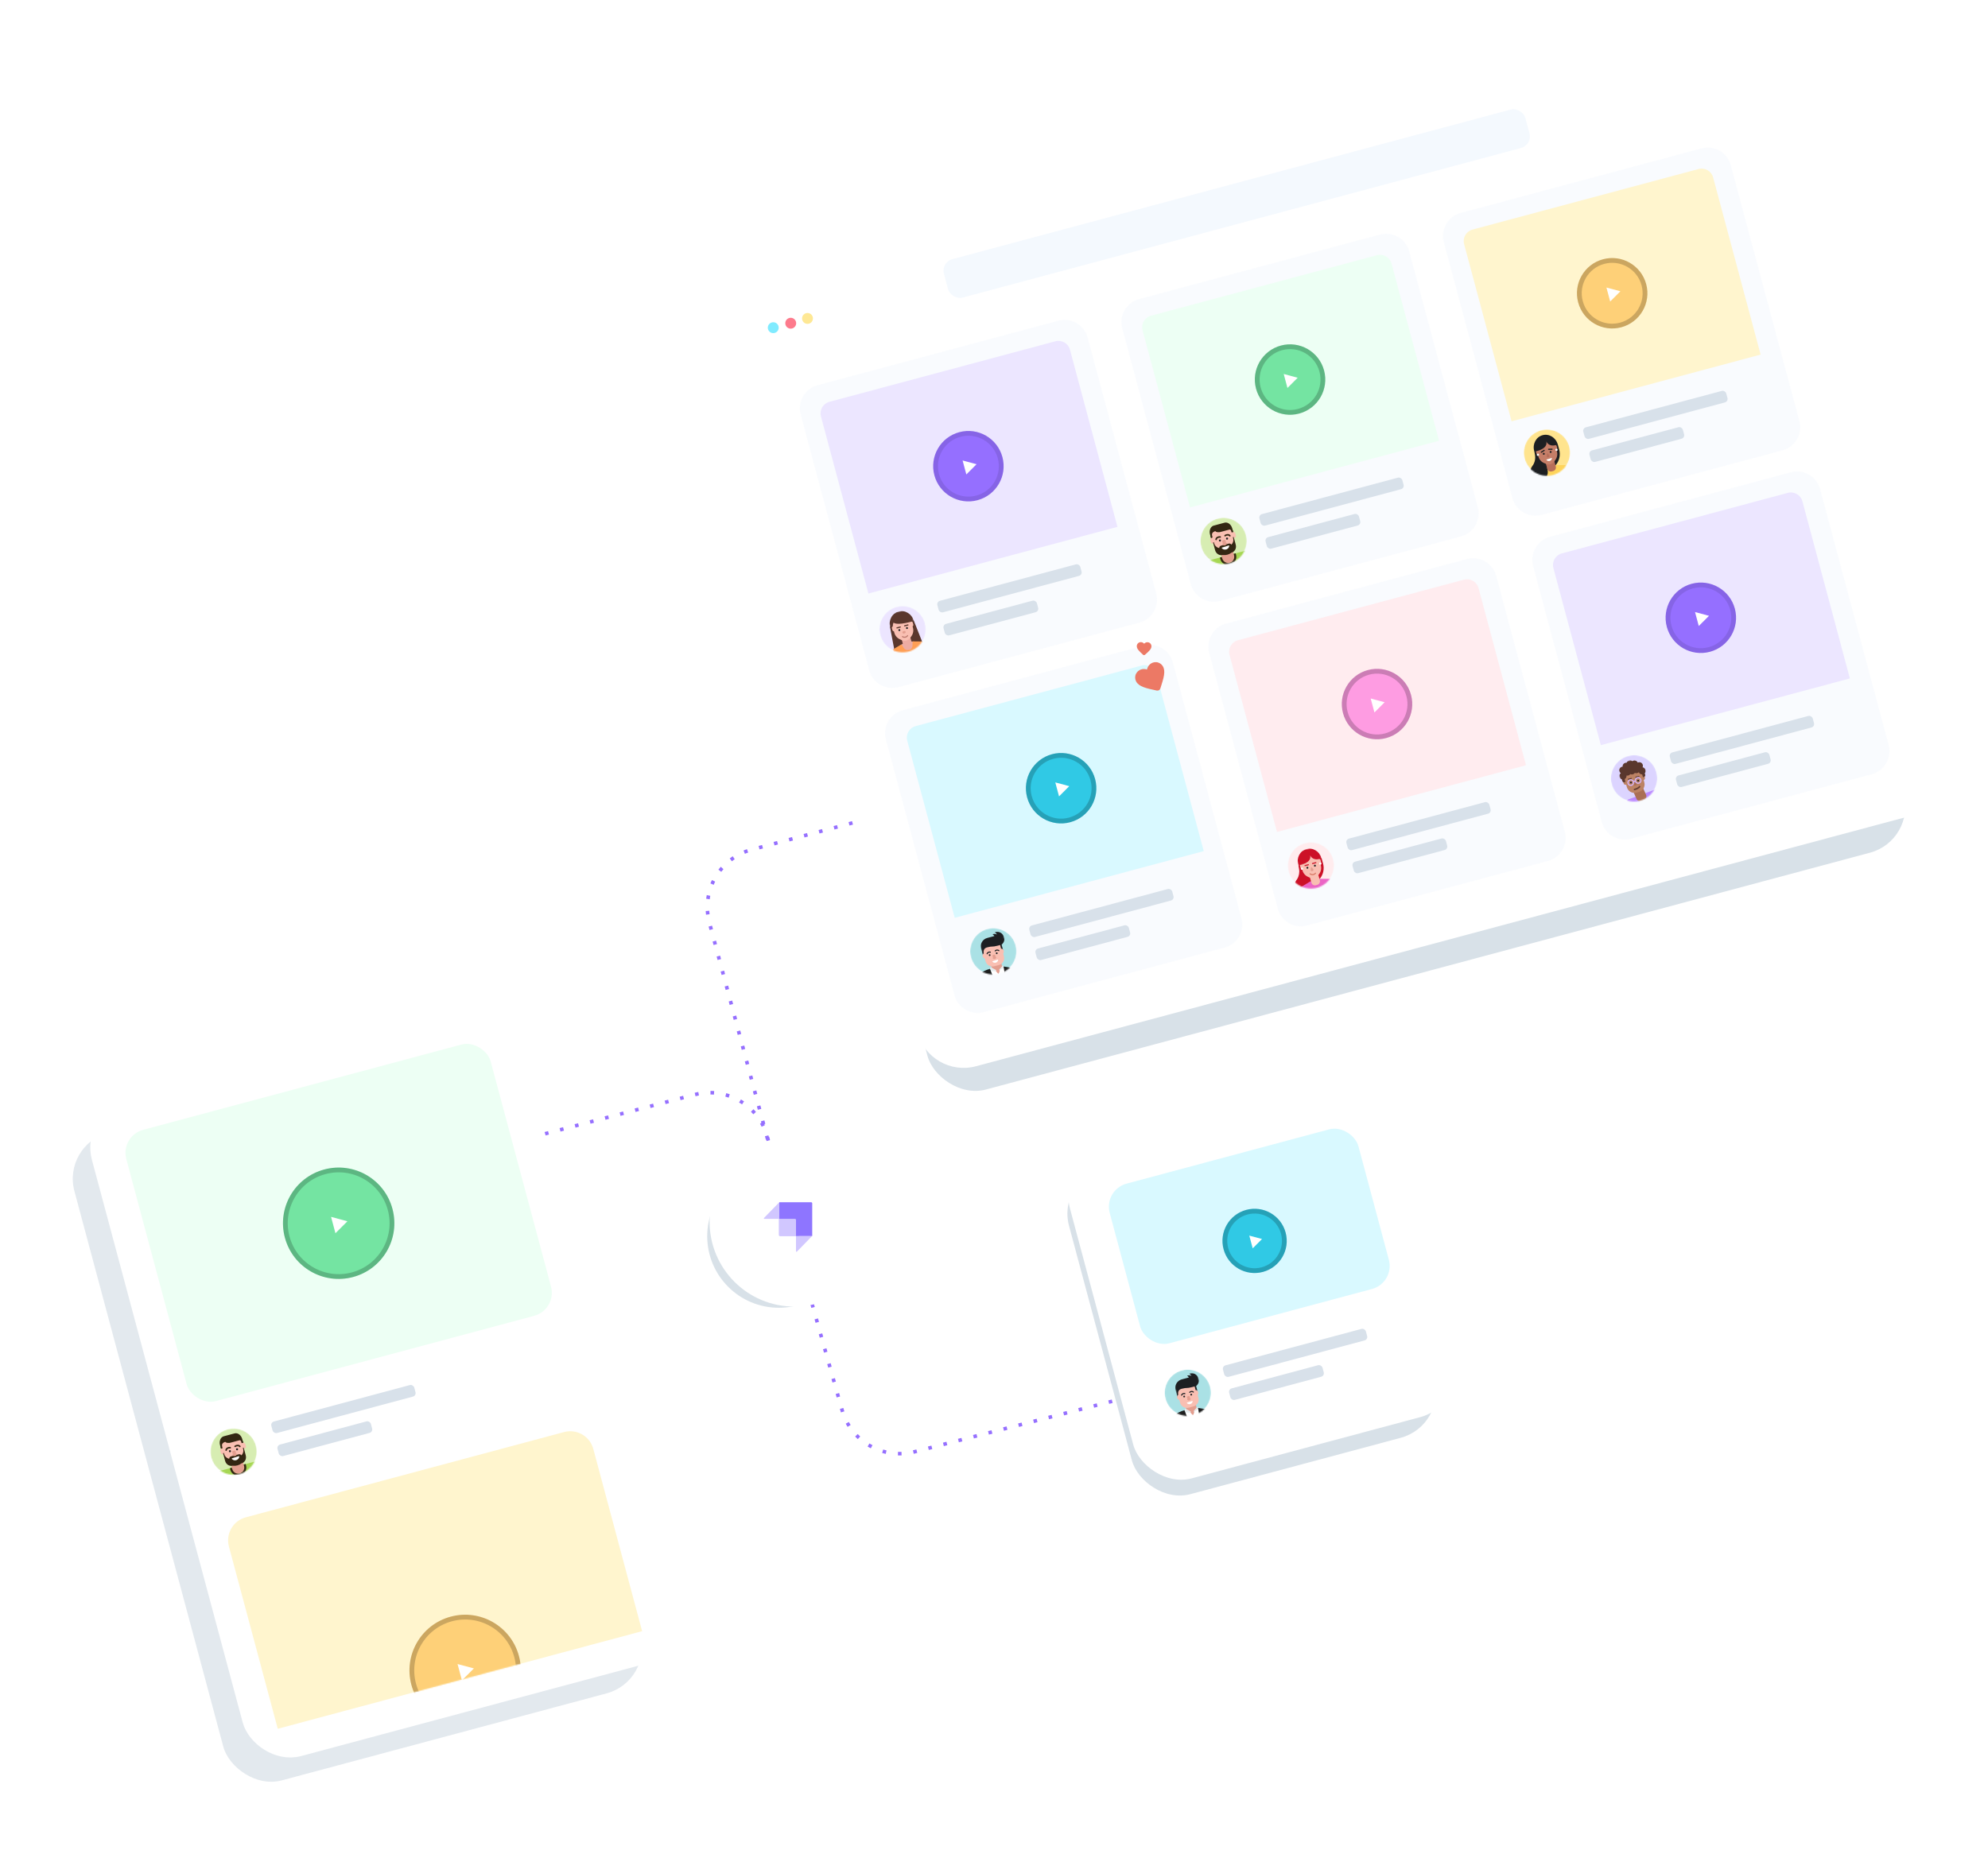 <svg width="1666" height="1554" viewBox="0 0 1666 1554" fill="none" xmlns="http://www.w3.org/2000/svg">
<path d="M678 1081.5L642.995 952.784C635.798 926.32 608.625 910.592 582.092 917.534L253.5 1003.5" stroke="#956FFF" stroke-width="3" stroke-dasharray="3 10"/>
<path d="M677 1080.5L705.734 1182.09C713.114 1208.19 739.953 1223.64 766.228 1216.93L1032 1149" stroke="#956FFF" stroke-width="3" stroke-dasharray="3 10"/>
<g filter="url(#filter0_f)">
<rect x="885.541" y="988.933" width="262.46" height="283.505" rx="40" transform="rotate(-15 885.541 988.933)" fill="#99B0C2" fill-opacity="0.38"/>
</g>
<rect x="886.365" y="974.541" width="278.223" height="284.688" rx="40" transform="rotate(-15 886.365 974.541)" fill="white"/>
<rect x="924.78" y="997.312" width="215.798" height="138.525" rx="20" transform="rotate(-15 924.78 997.312)" fill="#D9F9FF"/>
<circle cx="1051.39" cy="1040.13" r="26.923" transform="rotate(-15 1051.39 1040.13)" fill="#30C9E5"/>
<circle cx="1051.39" cy="1040.13" r="24.923" transform="rotate(-15 1051.39 1040.13)" stroke="black" stroke-opacity="0.2" stroke-width="4"/>
<path d="M1057.62 1038.56L1049.8 1046.38L1046.94 1035.7L1057.62 1038.56Z" fill="white"/>
<rect x="1024.11" y="1145.2" width="124" height="10" rx="3" transform="rotate(-15 1024.11 1145.2)" fill="#D8E1EA"/>
<rect x="1029.29" y="1164.52" width="81" height="10" rx="3" transform="rotate(-15 1029.29 1164.52)" fill="#D8E1EA"/>
<mask id="mask0" mask-type="alpha" maskUnits="userSpaceOnUse" x="971" y="1143" width="49" height="49">
<path d="M1000.44 1186.16C1010.79 1183.39 1016.94 1172.74 1014.16 1162.39C1011.39 1152.03 1000.74 1145.89 990.387 1148.66C980.032 1151.44 973.887 1162.08 976.662 1172.43C979.436 1182.79 990.08 1188.94 1000.44 1186.16Z" fill="white"/>
</mask>
<g mask="url(#mask0)">
<path d="M1000.44 1186.16C1010.79 1183.39 1016.94 1172.74 1014.16 1162.39C1011.39 1152.03 1000.74 1145.89 990.387 1148.66C980.032 1151.44 973.887 1162.08 976.662 1172.43C979.436 1182.79 990.08 1188.94 1000.44 1186.16Z" fill="#AAE1E5"/>
<path fill-rule="evenodd" clip-rule="evenodd" d="M993.273 1180.72L1003.53 1179.15L1004.22 1180.82L998.751 1183.83L992.609 1182.08L993.273 1180.72Z" fill="#CAD5D8"/>
<path fill-rule="evenodd" clip-rule="evenodd" d="M1001.19 1190.74C998.886 1191.36 996.493 1189.98 995.876 1187.68L993.53 1178.93C992.913 1176.62 994.296 1174.23 996.604 1173.62C998.912 1173 1001.3 1174.38 1001.92 1176.68L1004.27 1185.43C1004.88 1187.74 1003.5 1190.13 1001.19 1190.74Z" fill="#E39E8F"/>
<path fill-rule="evenodd" clip-rule="evenodd" d="M1000.14 1178.88L996.171 1179.94C993.03 1180.79 989.774 1178.91 988.934 1175.78L986.407 1166.35C985.568 1163.22 987.45 1159.96 990.591 1159.12L994.565 1158.06C997.706 1157.21 1000.96 1159.09 1001.8 1162.22L1004.33 1171.65C1005.17 1174.79 1003.29 1178.04 1000.14 1178.88Z" fill="#F9BFB2"/>
<path fill-rule="evenodd" clip-rule="evenodd" d="M996.934 1173.75L996.363 1173.9C995.902 1174.02 995.425 1173.74 995.303 1173.28L994.81 1171.43C994.688 1170.97 994.965 1170.5 995.426 1170.37L995.997 1170.22C996.458 1170.1 996.936 1170.38 997.058 1170.84L997.55 1172.69C997.673 1173.15 997.396 1173.62 996.934 1173.75Z" fill="#E39E8F"/>
<path fill-rule="evenodd" clip-rule="evenodd" d="M997.667 1172.87L995.29 1173.5C995.149 1173.54 995.003 1173.45 994.965 1173.31L994.931 1173.18C994.894 1173.04 994.978 1172.89 995.12 1172.86L997.496 1172.22C997.637 1172.19 997.784 1172.27 997.821 1172.41L997.855 1172.54C997.893 1172.68 997.808 1172.83 997.667 1172.87Z" fill="#E39E8F"/>
<path fill-rule="evenodd" clip-rule="evenodd" d="M990.317 1169.91C990.232 1169.93 990.14 1169.93 990.052 1169.9C989.819 1169.81 989.697 1169.56 989.78 1169.32C990.264 1167.97 991.765 1167.25 993.125 1167.73C993.358 1167.82 993.48 1168.07 993.397 1168.3C993.314 1168.54 993.058 1168.66 992.824 1168.58C991.93 1168.26 990.943 1168.73 990.625 1169.62C990.573 1169.77 990.455 1169.87 990.317 1169.91Z" fill="#1D1F22"/>
<path fill-rule="evenodd" clip-rule="evenodd" d="M1000.18 1167.28C1000.05 1167.32 999.893 1167.29 999.776 1167.19C999.056 1166.57 997.966 1166.65 997.348 1167.37C997.187 1167.56 996.903 1167.58 996.715 1167.42C996.527 1167.26 996.506 1166.98 996.667 1166.79C997.609 1165.7 999.266 1165.57 1000.36 1166.51C1000.55 1166.67 1000.57 1166.95 1000.41 1167.14C1000.35 1167.21 1000.27 1167.26 1000.18 1167.28Z" fill="#1D1F22"/>
<path fill-rule="evenodd" clip-rule="evenodd" d="M993.093 1170.39C993.2 1170.79 992.963 1171.2 992.564 1171.3C992.165 1171.41 991.755 1171.17 991.649 1170.77C991.542 1170.38 991.779 1169.97 992.178 1169.86C992.577 1169.75 992.986 1169.99 993.093 1170.39Z" fill="#1D1F22"/>
<path fill-rule="evenodd" clip-rule="evenodd" d="M999.015 1168.8C999.122 1169.2 998.885 1169.61 998.486 1169.71C998.088 1169.82 997.678 1169.59 997.571 1169.19C997.464 1168.79 997.701 1168.38 998.1 1168.27C998.499 1168.17 998.909 1168.4 999.015 1168.8Z" fill="#1D1F22"/>
<mask id="mask1" mask-type="alpha" maskUnits="userSpaceOnUse" x="982" y="1149" width="26" height="24">
<path d="M982.431 1155.12L1002.87 1149.65L1007.42 1166.63L986.983 1172.11L982.431 1155.12Z" fill="white"/>
</mask>
<g mask="url(#mask1)">
<path fill-rule="evenodd" clip-rule="evenodd" d="M1004.47 1155.63C1003.59 1152.33 1000.25 1150.35 997.028 1151.21C996.865 1151.25 996.708 1151.31 996.552 1151.36C997.349 1151.85 998.037 1152.53 998.554 1153.35C997.538 1152.83 996.35 1152.67 995.178 1152.99C995.048 1153.02 994.923 1153.07 994.798 1153.11C995.405 1153.49 995.932 1154 996.338 1154.61L993.381 1155.4L993.392 1155.41C993.314 1155.42 993.237 1155.43 993.159 1155.46L990.24 1156.24C986.386 1157.27 984.1 1161.35 985.159 1165.3L986.983 1172.11L987.687 1170.07C987.687 1170.07 985.744 1165.3 990.231 1164.1C994.902 1162.84 994.191 1163.98 998.862 1162.72L1001.13 1162.12L1002.14 1165.89L1003.68 1166.71L1002.37 1161.8C1004.18 1160.32 1005.13 1158.09 1004.47 1155.63Z" fill="#1D1F22"/>
</g>
<path fill-rule="evenodd" clip-rule="evenodd" d="M989.644 1173.26L989.321 1173.35C988.079 1173.68 986.79 1172.94 986.458 1171.7C986.126 1170.46 986.871 1169.18 988.113 1168.84L988.436 1168.76L989.644 1173.26Z" fill="#F9BFB2"/>
<path fill-rule="evenodd" clip-rule="evenodd" d="M1002.74 1169.76L1001.53 1165.25C1002.64 1164.95 1003.79 1165.61 1004.09 1166.72L1004.22 1167.21C1004.51 1168.31 1003.85 1169.46 1002.74 1169.76Z" fill="#F9BFB2"/>
<path fill-rule="evenodd" clip-rule="evenodd" d="M994.833 1175.66L999.092 1174.34C999.309 1174.27 999.522 1174.45 999.485 1174.68L999.485 1174.68C999.329 1175.6 998.719 1176.39 997.861 1176.77C996.887 1177.2 995.753 1177.04 994.936 1176.36L994.728 1176.19C994.542 1176.04 994.601 1175.74 994.833 1175.66Z" fill="white"/>
<path fill-rule="evenodd" clip-rule="evenodd" d="M997.175 1186.41L992.219 1182.88L993.273 1180.72L997.887 1183.11L997.175 1186.41Z" fill="#E6EBED"/>
<path fill-rule="evenodd" clip-rule="evenodd" d="M1001.61 1185.95L1004.42 1181.31L1003.53 1179.15L1000.32 1182.74L1001.61 1185.95Z" fill="#E6EBED"/>
<path fill-rule="evenodd" clip-rule="evenodd" d="M997.714 1184.11L999.751 1186.45L1001.25 1182.91L1004.71 1181.03C1004.71 1181.03 1009.91 1194.48 1009.62 1194.56C1009.34 1194.64 998.221 1196.43 998.221 1196.43L990.599 1183.73L997.714 1184.11Z" fill="white"/>
<path fill-rule="evenodd" clip-rule="evenodd" d="M1028.63 1207.8C1028.88 1209.33 1028.78 1210.88 1028.33 1212.36L1027.23 1215.97L1026.63 1217.94L1029.19 1224.36L1023.86 1228.88C1020.63 1231.62 1015.78 1232.88 1011.98 1231C1010.43 1234.43 1007.31 1236.92 1003.58 1237.67L995.519 1239.15L990.753 1219.55L987.635 1206.73L987.457 1206.93L982.44 1187.74C982.66 1187.48 982.89 1187.24 983.13 1187.01L983.891 1186.42C986.479 1184.4 989.443 1182.93 992.61 1182.08L1011.98 1231L1004.03 1180.13L1012.95 1181.66L1014.59 1182.01C1016.27 1182.33 1017.89 1182.89 1019.37 1183.76C1023.32 1186.09 1025.73 1189.98 1027.17 1199.13L1028.63 1207.8Z" fill="#1D1E1E"/>
</g>
<g style="mix-blend-mode:multiply" filter="url(#filter1_f)">
<rect x="52" y="959.765" width="361.872" height="562.084" rx="40" transform="rotate(-15 52 959.765)" fill="#99B0C2" fill-opacity="0.28"/>
</g>
<rect x="76.468" y="939.211" width="356.313" height="552.104" rx="32" transform="rotate(-15 76.468 939.211)" fill="white" stroke="white" stroke-width="16"/>
<rect x="100.67" y="952.192" width="316.124" height="235.411" rx="20" transform="rotate(-15 100.67 952.192)" fill="#EDFFF4"/>
<circle cx="283.814" cy="1025.34" r="46.658" transform="rotate(-15 283.814 1025.34)" fill="#74E4A2"/>
<circle cx="283.814" cy="1025.34" r="44.658" transform="rotate(-15 283.814 1025.34)" stroke="black" stroke-opacity="0.2" stroke-width="4"/>
<path d="M291.146 1023.67L281.113 1033.7L277.441 1020L291.146 1023.67Z" fill="white"/>
<rect x="226.618" y="1192.29" width="124" height="10" rx="3" transform="rotate(-15 226.618 1192.29)" fill="#D8E1EA"/>
<rect x="231.795" y="1211.6" width="81" height="10" rx="3" transform="rotate(-15 231.795 1211.6)" fill="#D8E1EA"/>
<mask id="mask2" mask-type="alpha" maskUnits="userSpaceOnUse" x="75" y="846" width="490" height="628">
<path d="M85.716 969.862C81.285 953.324 91.099 936.326 107.636 931.895L389.989 856.239C406.526 851.808 423.524 861.622 427.956 878.159L554.286 1349.63C558.717 1366.17 548.903 1383.17 532.366 1387.6L250.014 1463.25C233.476 1467.69 216.478 1457.87 212.047 1441.33L85.716 969.862Z" fill="white" stroke="#F9FBFC" stroke-width="18"/>
</mask>
<g mask="url(#mask2)">
<path d="M191.846 1296.33C188.987 1285.66 195.319 1274.69 205.988 1271.84L472.704 1200.37C483.373 1197.51 494.34 1203.84 497.199 1214.51L538.127 1367.26L232.774 1449.08L191.846 1296.33Z" fill="#FFF5CE"/>
<mask id="mask3" mask-type="alpha" maskUnits="userSpaceOnUse" x="191" y="1199" width="348" height="251">
<path d="M191.846 1296.33C188.987 1285.66 195.319 1274.69 205.988 1271.83L472.704 1200.37C483.373 1197.51 494.34 1203.84 497.199 1214.51L538.127 1367.26L232.774 1449.08L191.846 1296.33Z" fill="#FFF5CE"/>
</mask>
<g mask="url(#mask3)">
<circle cx="389.814" cy="1400.16" r="46.658" transform="rotate(-15 389.814 1400.16)" fill="#FED078"/>
<circle cx="389.814" cy="1400.16" r="44.658" transform="rotate(-15 389.814 1400.16)" stroke="black" stroke-opacity="0.2" stroke-width="4"/>
<path d="M397.146 1398.49L387.113 1408.52L383.441 1394.82L397.146 1398.49Z" fill="white"/>
</g>
</g>
<mask id="mask4" mask-type="alpha" maskUnits="userSpaceOnUse" x="172" y="1193" width="48" height="48">
<path d="M200.797 1235.52C211.153 1232.75 217.298 1222.1 214.523 1211.75C211.748 1201.39 201.105 1195.25 190.75 1198.02C180.394 1200.8 174.249 1211.44 177.024 1221.8C179.799 1232.15 190.442 1238.3 200.797 1235.52Z" fill="white"/>
</mask>
<g mask="url(#mask4)">
<path d="M200.797 1235.52C211.153 1232.75 217.298 1222.1 214.523 1211.75C211.748 1201.39 201.105 1195.25 190.75 1198.02C180.394 1200.8 174.249 1211.44 177.024 1221.8C179.799 1232.15 190.442 1238.3 200.797 1235.52Z" fill="#D7EDB2"/>
<path fill-rule="evenodd" clip-rule="evenodd" d="M185.599 1215.75L187.96 1215.12L187.132 1212.03L184.771 1212.66L185.599 1215.75Z" fill="#332612"/>
<path fill-rule="evenodd" clip-rule="evenodd" d="M201.893 1211.39L204.254 1210.75L203.426 1207.66L201.064 1208.3L201.893 1211.39Z" fill="#332612"/>
<path fill-rule="evenodd" clip-rule="evenodd" d="M230.936 1271.39L195.278 1280.95C193.72 1281.36 192.155 1280.63 191.802 1279.31L181.119 1233.77L219.847 1223.4L233.127 1268.24C233.481 1269.55 232.495 1270.97 230.936 1271.39Z" fill="#A6D753"/>
<path fill-rule="evenodd" clip-rule="evenodd" d="M201.068 1235.05L200.778 1235.13C198.13 1235.84 195.379 1234.24 194.665 1231.57L192.549 1223.68C192.141 1222.15 193.045 1220.57 194.558 1220.17L198.974 1218.99C200.486 1218.58 202.058 1219.5 202.467 1221.02L204.583 1228.92C205.297 1231.58 203.715 1234.34 201.068 1235.05Z" fill="#E39E8F"/>
<path fill-rule="evenodd" clip-rule="evenodd" d="M201.688 1226.49L195.619 1228.11C192.536 1228.94 189.332 1227.08 188.501 1223.97L185.47 1212.66C184.639 1209.56 186.481 1206.34 189.564 1205.52L195.633 1203.89C198.716 1203.06 201.919 1204.93 202.751 1208.03L205.781 1219.34C206.613 1222.44 204.771 1225.66 201.688 1226.49Z" fill="#F9BFB2"/>
<path fill-rule="evenodd" clip-rule="evenodd" d="M187.778 1218.74L186.847 1218.99C186.078 1219.19 185.279 1218.73 185.072 1217.95L184.538 1215.96C184.331 1215.19 184.79 1214.39 185.559 1214.18L186.49 1213.93C187.259 1213.72 188.058 1214.19 188.266 1214.96L188.799 1216.95C189.006 1217.73 188.547 1218.53 187.778 1218.74Z" fill="#F9BFB2"/>
<path fill-rule="evenodd" clip-rule="evenodd" d="M205.059 1214.11L204.128 1214.36C203.359 1214.56 202.56 1214.1 202.353 1213.32L201.82 1211.33C201.612 1210.56 202.072 1209.76 202.84 1209.55L203.772 1209.3C204.541 1209.09 205.339 1209.56 205.547 1210.33L206.08 1212.32C206.288 1213.1 205.828 1213.9 205.059 1214.11Z" fill="#F9BFB2"/>
<path fill-rule="evenodd" clip-rule="evenodd" d="M204.225 1227.58L204.544 1228.77C205.28 1231.52 203.65 1234.36 200.923 1235.09C198.195 1235.82 195.362 1234.17 194.626 1231.43L194.307 1230.24L192.654 1230.68L192.973 1231.87C193.957 1235.54 197.723 1237.73 201.369 1236.76C205.015 1235.78 207.18 1232 206.197 1228.33L205.878 1227.14L204.225 1227.58Z" fill="#332612"/>
<path fill-rule="evenodd" clip-rule="evenodd" d="M193.546 1216.18C193.671 1216.64 193.397 1217.12 192.934 1217.25C192.472 1217.37 191.995 1217.09 191.871 1216.63C191.746 1216.16 192.02 1215.68 192.482 1215.56C192.945 1215.44 193.421 1215.71 193.546 1216.18Z" fill="#1D1F22"/>
<path d="M189.493 1215.54C189.647 1214.19 191.184 1213.26 192.93 1213.47" stroke="#332612" stroke-width="1.277" stroke-linecap="round" stroke-linejoin="round"/>
<path fill-rule="evenodd" clip-rule="evenodd" d="M197.821 1215.03C197.946 1215.5 198.422 1215.78 198.885 1215.65C199.347 1215.53 199.621 1215.05 199.496 1214.58C199.372 1214.12 198.895 1213.84 198.433 1213.97C197.97 1214.09 197.696 1214.57 197.821 1215.03Z" fill="#1D1F22"/>
<path d="M201.01 1212.45C200.202 1211.36 198.408 1211.33 196.999 1212.38" stroke="#332612" stroke-width="1.277" stroke-linecap="round" stroke-linejoin="round"/>
<path fill-rule="evenodd" clip-rule="evenodd" d="M203.762 1214.45C204.536 1217.34 202.951 1220.3 200.24 1221.03L194.161 1222.66C191.45 1223.39 188.597 1221.61 187.822 1218.72L187.661 1218.12C187.61 1217.93 187.418 1217.81 187.233 1217.86C187.047 1217.91 186.939 1218.11 186.99 1218.3L188.684 1224.62C189.459 1227.51 192.312 1229.29 195.023 1228.56L195.527 1228.61C198.009 1228.84 200.482 1228.11 202.443 1226.57C205.155 1225.84 206.74 1222.88 205.965 1219.99L204.271 1213.67C204.22 1213.48 204.028 1213.36 203.843 1213.41C203.657 1213.46 203.549 1213.66 203.601 1213.85L203.762 1214.45Z" fill="#332612"/>
<path fill-rule="evenodd" clip-rule="evenodd" d="M201.158 1223.05L194.665 1224.79C193.593 1225.08 192.48 1224.43 192.191 1223.35L192.159 1223.23C191.87 1222.15 192.51 1221.04 193.582 1220.75L200.075 1219.01C201.147 1218.72 202.26 1219.37 202.549 1220.45L202.581 1220.57C202.87 1221.65 202.23 1222.76 201.158 1223.05Z" fill="#332612"/>
<path fill-rule="evenodd" clip-rule="evenodd" d="M194.513 1222.32L200.004 1220.6C200.285 1220.51 200.561 1220.75 200.513 1221.04L200.513 1221.04C200.317 1222.25 199.534 1223.27 198.427 1223.76C197.173 1224.33 195.708 1224.12 194.649 1223.23L194.38 1223.01C194.138 1222.81 194.214 1222.42 194.513 1222.32Z" fill="white"/>
<path fill-rule="evenodd" clip-rule="evenodd" d="M197.593 1220.24L196.33 1220.58C195.924 1220.69 195.503 1220.44 195.394 1220.03L194.631 1217.19C194.521 1216.78 194.763 1216.35 195.169 1216.25L196.432 1215.91C196.838 1215.8 197.259 1216.04 197.369 1216.45L198.132 1219.3C198.241 1219.71 197.999 1220.13 197.593 1220.24Z" fill="#E39E8F"/>
<path fill-rule="evenodd" clip-rule="evenodd" d="M198.285 1219.21L195.216 1220.03C195.092 1220.07 194.963 1219.99 194.929 1219.87L194.84 1219.53C194.807 1219.41 194.881 1219.28 195.005 1219.25L198.074 1218.42C198.198 1218.39 198.327 1218.46 198.361 1218.59L198.45 1218.92C198.484 1219.05 198.409 1219.18 198.285 1219.21Z" fill="#E39E8F"/>
<path fill-rule="evenodd" clip-rule="evenodd" d="M203.015 1206.27L203.825 1209.29L202.444 1209.66L202.074 1208.27C201.882 1207.56 201.262 1207.09 200.698 1207.25L193.115 1209.28L192.603 1209.38C192.436 1209.41 192.267 1209.43 192.097 1209.44C191.022 1209.48 189.514 1209.53 188.82 1208.56C188.819 1208.57 188.818 1208.57 188.817 1208.58C188.817 1208.58 185.36 1209.36 186.131 1212.25L186.132 1212.25C186.14 1212.35 186.157 1212.44 186.182 1212.53L186.552 1213.91L185.169 1214.28L184.36 1211.26C183.466 1207.93 184.887 1204.62 187.52 1203.91L196.6 1201.48C199.234 1200.77 202.121 1202.93 203.015 1206.27Z" fill="#332612"/>
</g>
<path d="M677 1080.5L594.514 773.443C587.333 746.714 603.232 719.237 629.984 712.142L877.5 646.5" stroke="#956FFF" stroke-width="3" stroke-dasharray="3 10"/>
<g style="mix-blend-mode:multiply" filter="url(#filter2_f)">
<rect x="614.95" y="279.331" width="847" height="667" rx="40" transform="rotate(-15 614.95 279.331)" fill="#99B0C2" fill-opacity="0.38"/>
</g>
<path d="M611.276 277.21C605.558 255.871 618.221 233.937 639.56 228.22L1419.06 19.353C1440.4 13.635 1462.33 26.298 1468.05 47.637L1625.67 635.886C1631.39 657.224 1618.73 679.158 1597.39 684.876L817.886 893.743C796.548 899.46 774.614 886.797 768.896 865.458L611.276 277.21Z" fill="white"/>
<path d="M611.276 277.21C605.558 255.871 618.221 233.937 639.56 228.22L1419.06 19.353C1440.4 13.635 1462.33 26.298 1468.05 47.637L1625.67 635.886C1631.39 657.224 1618.73 679.158 1597.39 684.876L817.886 893.743C796.548 899.46 774.614 886.797 768.896 865.458L611.276 277.21Z" fill="url(#paint0_linear)"/>
<rect x="788.452" y="219.794" width="504.444" height="33.361" rx="10" transform="rotate(-15 788.452 219.794)" fill="#F4F9FE"/>
<circle cx="662.652" cy="270.925" r="4.559" fill="#FD7A8C"/>
<circle cx="648.01" cy="274.663" r="4.559" fill="#80EBFF"/>
<circle cx="676.706" cy="266.91" r="4.559" fill="#FEE895"/>
<path d="M670.974 347.4C668.115 336.731 674.447 325.764 685.116 322.905L886.995 268.812C897.664 265.953 908.631 272.285 911.49 282.954L968.948 497.39C971.806 508.059 965.475 519.026 954.805 521.885L752.927 575.978C742.258 578.837 731.291 572.505 728.432 561.836L670.974 347.4Z" fill="#F4F9FE" fill-opacity="0.5"/>
<mask id="mask5" mask-type="alpha" maskUnits="userSpaceOnUse" x="732" y="503" width="49" height="49">
<path d="M761.435 546.16C771.79 543.386 777.935 532.742 775.161 522.387C772.386 512.032 761.742 505.886 751.387 508.661C741.032 511.436 734.887 522.08 737.662 532.435C740.436 542.79 751.08 548.935 761.435 546.16Z" fill="white"/>
</mask>
<g mask="url(#mask5)">
<path d="M761.435 546.16C771.79 543.386 777.935 532.742 775.161 522.387C772.386 512.032 761.742 505.886 751.387 508.661C741.032 511.436 734.887 522.08 737.662 532.435C740.436 542.79 751.08 548.935 761.435 546.16Z" fill="#ECE5FF"/>
<path fill-rule="evenodd" clip-rule="evenodd" d="M776.258 546.642L749.963 547.255L745.802 525.349L765.79 520.196L776.258 546.642Z" fill="#5A372D"/>
<path fill-rule="evenodd" clip-rule="evenodd" d="M759.019 548.553L766.207 546.627L762.059 531.149L754.872 533.075L759.019 548.553Z" fill="#EDACA2"/>
<path fill-rule="evenodd" clip-rule="evenodd" d="M754.162 516.676L746.35 518.77L748.127 525.403L749.458 530.367C750.115 532.82 751.839 534.843 754.144 535.868L755.762 536.587C758.241 537.689 761.137 536.913 762.732 534.719L763.774 533.287C765.258 531.248 765.74 528.633 765.082 526.181L763.752 521.216L761.975 514.583L754.162 516.676Z" fill="#F9BFB2"/>
<path fill-rule="evenodd" clip-rule="evenodd" d="M764.455 525.09C763.768 525.274 763.053 524.857 762.867 524.162L762.444 522.582C762.257 521.887 762.667 521.168 763.355 520.984C764.042 520.8 764.757 521.218 764.943 521.912L765.367 523.492C765.553 524.187 765.143 524.906 764.455 525.09Z" fill="#F9BFB2"/>
<mask id="mask6" mask-type="alpha" maskUnits="userSpaceOnUse" x="743" y="509" width="24" height="18">
<path d="M743.102 515.239L763.023 509.901L766.07 521.272L746.148 526.61L743.102 515.239Z" fill="white"/>
</mask>
<g mask="url(#mask6)">
<path fill-rule="evenodd" clip-rule="evenodd" d="M748.844 521.825C748.844 521.825 750.606 524.654 764.22 521.006L765.88 520.561C764.302 514.674 758.563 511.096 753.062 512.57C747.561 514.044 744.38 520.012 745.958 525.899C746.022 526.139 746.096 526.372 746.173 526.604L748.297 526.034C748.297 526.034 747.789 524.139 748.844 521.825Z" fill="#5A372D"/>
</g>
<path fill-rule="evenodd" clip-rule="evenodd" d="M754.455 527.939C754.572 528.376 754.317 528.823 753.885 528.938C753.454 529.054 753.009 528.794 752.892 528.358C752.775 527.922 753.03 527.475 753.462 527.359C753.893 527.243 754.338 527.503 754.455 527.939Z" fill="#1D1F22"/>
<path fill-rule="evenodd" clip-rule="evenodd" d="M754.614 526.034L751.802 526.788C751.544 526.857 751.276 526.7 751.206 526.44C751.136 526.179 751.29 525.91 751.548 525.84L754.36 525.087C754.618 525.018 754.886 525.174 754.956 525.435C755.026 525.696 754.872 525.965 754.614 526.034Z" fill="#5A372D"/>
<path fill-rule="evenodd" clip-rule="evenodd" d="M760.86 526.223C760.977 526.659 760.722 527.106 760.291 527.222C759.859 527.337 759.415 527.078 759.298 526.641C759.181 526.205 759.436 525.758 759.868 525.642C760.299 525.527 760.744 525.787 760.86 526.223Z" fill="#1D1F22"/>
<path fill-rule="evenodd" clip-rule="evenodd" d="M761.02 524.318L758.208 525.072C757.95 525.141 757.682 524.984 757.612 524.723C757.542 524.463 757.696 524.193 757.954 524.124L760.766 523.37C761.024 523.301 761.292 523.458 761.362 523.719C761.432 523.979 761.278 524.249 761.02 524.318Z" fill="#5A372D"/>
<path fill-rule="evenodd" clip-rule="evenodd" d="M754.859 540.526L756.57 539.602C758.716 538.443 761.102 537.804 763.54 537.735L765.484 537.68L767.372 545.976L759.501 549.101L754.859 540.526Z" fill="#EDACA2"/>
<path fill-rule="evenodd" clip-rule="evenodd" d="M772.858 537.701L765.325 537.612C763.556 537.584 766.695 543.449 761.852 544.747C756.695 546.128 756.575 539.424 754.964 540.389L748.492 544.264L756.26 584.501L771.513 581.43L786.259 576.463L772.858 537.701Z" fill="#FF9F55"/>
<path fill-rule="evenodd" clip-rule="evenodd" d="M759.25 534.41C758.206 534.789 757.003 534.684 756.015 534.024C755.8 533.881 755.744 533.591 755.889 533.378C756.033 533.164 756.324 533.107 756.539 533.25C757.752 534.061 759.405 533.737 760.224 532.529C760.368 532.315 760.66 532.258 760.874 532.401C761.089 532.545 761.145 532.834 761.001 533.048C760.559 533.698 759.94 534.16 759.25 534.41Z" fill="#BC7A6F"/>
<path fill-rule="evenodd" clip-rule="evenodd" d="M749.456 529.11C748.768 529.294 748.053 528.876 747.867 528.181L747.444 526.602C747.258 525.907 747.668 525.187 748.355 525.003C749.043 524.819 749.758 525.237 749.944 525.932L750.367 527.511C750.553 528.206 750.143 528.925 749.456 529.11Z" fill="#F9BFB2"/>
<path fill-rule="evenodd" clip-rule="evenodd" d="M758.264 530.812L757.471 531.024C756.956 531.162 756.419 530.849 756.28 530.328C756.14 529.807 756.448 529.267 756.963 529.129L757.756 528.916C758.272 528.778 758.808 529.092 758.948 529.613C759.088 530.134 758.78 530.673 758.264 530.812Z" fill="#E39E8F"/>
</g>
<rect x="784.773" y="504.369" width="124" height="10" rx="3" transform="rotate(-15 784.773 504.369)" fill="#D8E1EA"/>
<rect x="789.95" y="523.688" width="81" height="10" rx="3" transform="rotate(-15 789.95 523.688)" fill="#D8E1EA"/>
<path d="M687.982 349.054C686.552 343.719 689.718 338.236 695.053 336.807L884.421 286.066C889.756 284.636 895.239 287.802 896.668 293.137L936.451 441.606L727.764 497.523L687.982 349.054Z" fill="#ECE6FF"/>
<circle cx="811.547" cy="390.762" r="29.512" transform="rotate(-15 811.547 390.762)" fill="#956FFF"/>
<circle cx="811.547" cy="390.762" r="27.512" transform="rotate(-15 811.547 390.762)" stroke="black" stroke-opacity="0.1" stroke-width="4"/>
<path d="M818.394 389.117L809.821 397.69L806.683 385.979L818.394 389.117Z" fill="white"/>
<path d="M940.469 275.189C937.611 264.52 943.942 253.553 954.611 250.694L1156.49 196.601C1167.16 193.742 1178.13 200.074 1180.98 210.743L1238.44 425.179C1241.3 435.848 1234.97 446.815 1224.3 449.674L1022.42 503.767C1011.75 506.626 1000.79 500.294 997.927 489.625L940.469 275.189Z" fill="#F4F9FE" fill-opacity="0.5"/>
<path d="M957.488 276.881C956.058 271.547 959.224 266.063 964.559 264.634L1153.93 213.893C1159.26 212.463 1164.74 215.629 1166.17 220.964L1205.96 369.433L997.27 425.35L957.488 276.881Z" fill="#EDFFF4"/>
<circle cx="1081.1" cy="318.146" r="29.512" transform="rotate(-15 1081.1 318.146)" fill="#74E4A2"/>
<circle cx="1081.1" cy="318.146" r="27.512" transform="rotate(-15 1081.1 318.146)" stroke="black" stroke-opacity="0.2" stroke-width="4"/>
<path d="M1087.5 316.622L1078.92 325.195L1075.79 313.484L1087.5 316.622Z" fill="white"/>
<rect x="1054.66" y="431.693" width="124" height="10" rx="3" transform="rotate(-15 1054.66 431.693)" fill="#D8E1EA"/>
<rect x="1059.84" y="451.011" width="81" height="10" rx="3" transform="rotate(-15 1059.84 451.011)" fill="#D8E1EA"/>
<mask id="mask7" mask-type="alpha" maskUnits="userSpaceOnUse" x="1001" y="429" width="49" height="49">
<path d="M1030.44 472.161C1040.79 469.386 1046.94 458.742 1044.16 448.387C1041.39 438.032 1030.74 431.887 1020.39 434.661C1010.03 437.436 1003.89 448.08 1006.66 458.435C1009.44 468.79 1020.08 474.935 1030.44 472.161Z" fill="white"/>
</mask>
<g mask="url(#mask7)">
<path d="M1030.44 472.161C1040.79 469.386 1046.94 458.742 1044.16 448.387C1041.39 438.032 1030.74 431.887 1020.39 434.661C1010.03 437.436 1003.89 448.08 1006.66 458.435C1009.44 468.79 1020.08 474.935 1030.44 472.161Z" fill="#D7EDB2"/>
<path fill-rule="evenodd" clip-rule="evenodd" d="M1015.24 452.39L1017.6 451.757L1016.77 448.666L1014.41 449.299L1015.24 452.39Z" fill="#332612"/>
<path fill-rule="evenodd" clip-rule="evenodd" d="M1031.53 448.024L1033.89 447.391L1033.06 444.3L1030.7 444.933L1031.53 448.024Z" fill="#332612"/>
<path fill-rule="evenodd" clip-rule="evenodd" d="M1060.57 508.03L1024.92 517.584C1023.36 518.002 1021.79 517.265 1021.44 515.946L1010.76 470.41L1049.48 460.033L1062.77 504.873C1063.12 506.191 1062.13 507.612 1060.57 508.03Z" fill="#A6D753"/>
<path fill-rule="evenodd" clip-rule="evenodd" d="M1030.71 471.691L1030.42 471.768C1027.77 472.478 1025.02 470.877 1024.3 468.211L1022.19 460.313C1021.78 458.79 1022.68 457.212 1024.2 456.806L1028.61 455.623C1030.12 455.218 1031.7 456.132 1032.1 457.656L1034.22 465.554C1034.93 468.22 1033.35 470.981 1030.71 471.691Z" fill="#E39E8F"/>
<path fill-rule="evenodd" clip-rule="evenodd" d="M1031.33 463.124L1025.26 464.751C1022.17 465.577 1018.97 463.713 1018.14 460.608L1015.11 449.3C1014.28 446.196 1016.12 442.98 1019.2 442.153L1025.27 440.527C1028.35 439.701 1031.56 441.565 1032.39 444.67L1035.42 455.978C1036.25 459.082 1034.41 462.298 1031.33 463.124Z" fill="#F9BFB2"/>
<path fill-rule="evenodd" clip-rule="evenodd" d="M1017.42 455.374L1016.48 455.623C1015.72 455.829 1014.92 455.364 1014.71 454.59L1014.18 452.6C1013.97 451.825 1014.43 451.024 1015.2 450.818L1016.13 450.568C1016.9 450.362 1017.7 450.827 1017.9 451.601L1018.44 453.591C1018.64 454.366 1018.18 455.168 1017.42 455.374Z" fill="#F9BFB2"/>
<path fill-rule="evenodd" clip-rule="evenodd" d="M1034.7 450.743L1033.77 450.993C1033 451.199 1032.2 450.734 1031.99 449.96L1031.46 447.969C1031.25 447.195 1031.71 446.393 1032.48 446.187L1033.41 445.938C1034.18 445.732 1034.98 446.196 1035.18 446.97L1035.72 448.961C1035.93 449.735 1035.47 450.537 1034.7 450.743Z" fill="#F9BFB2"/>
<path fill-rule="evenodd" clip-rule="evenodd" d="M1033.86 464.219L1034.18 465.408C1034.92 468.154 1033.29 470.999 1030.56 471.73C1027.83 472.46 1025 470.811 1024.26 468.065L1023.95 466.876L1022.29 467.319L1022.61 468.508C1023.59 472.179 1027.36 474.371 1031.01 473.394C1034.65 472.417 1036.82 468.636 1035.83 464.965L1035.52 463.776L1033.86 464.219Z" fill="#332612"/>
<path fill-rule="evenodd" clip-rule="evenodd" d="M1023.18 452.816C1023.31 453.282 1023.03 453.76 1022.57 453.884C1022.11 454.008 1021.63 453.731 1021.51 453.265C1021.38 452.799 1021.66 452.321 1022.12 452.197C1022.58 452.073 1023.06 452.35 1023.18 452.816Z" fill="#1D1F22"/>
<path d="M1019.13 452.175C1019.28 450.825 1020.82 449.899 1022.57 450.106" stroke="#332612" stroke-width="1.277" stroke-linecap="round" stroke-linejoin="round"/>
<path fill-rule="evenodd" clip-rule="evenodd" d="M1027.46 451.671C1027.58 452.137 1028.06 452.414 1028.52 452.29C1028.98 452.166 1029.26 451.688 1029.13 451.222C1029.01 450.756 1028.53 450.479 1028.07 450.603C1027.61 450.727 1027.33 451.205 1027.46 451.671Z" fill="#1D1F22"/>
<path d="M1030.65 449.089C1029.84 447.997 1028.05 447.964 1026.64 449.016" stroke="#332612" stroke-width="1.277" stroke-linecap="round" stroke-linejoin="round"/>
<path fill-rule="evenodd" clip-rule="evenodd" d="M1033.4 451.09C1034.17 453.981 1032.59 456.941 1029.88 457.667L1023.8 459.296C1021.09 460.023 1018.23 458.252 1017.46 455.361L1017.3 454.759C1017.25 454.567 1017.06 454.451 1016.87 454.501C1016.68 454.55 1016.58 454.746 1016.63 454.939L1018.32 461.261C1019.1 464.152 1021.95 465.923 1024.66 465.196L1025.16 465.243C1027.65 465.476 1030.12 464.748 1032.08 463.208C1034.79 462.482 1036.38 459.522 1035.6 456.63L1033.91 450.308C1033.86 450.116 1033.67 450 1033.48 450.05C1033.3 450.1 1033.19 450.296 1033.24 450.488L1033.4 451.09Z" fill="#332612"/>
<path fill-rule="evenodd" clip-rule="evenodd" d="M1030.8 459.689L1024.3 461.429C1023.23 461.716 1022.12 461.068 1021.83 459.989L1021.8 459.871C1021.51 458.791 1022.15 457.674 1023.22 457.386L1029.71 455.646C1030.78 455.359 1031.9 456.007 1032.19 457.086L1032.22 457.205C1032.51 458.284 1031.87 459.401 1030.8 459.689Z" fill="#332612"/>
<path fill-rule="evenodd" clip-rule="evenodd" d="M1024.15 458.962L1029.64 457.235C1029.92 457.147 1030.2 457.388 1030.15 457.68L1030.15 457.681C1029.96 458.885 1029.17 459.906 1028.06 460.402C1026.81 460.963 1025.35 460.758 1024.29 459.872L1024.02 459.647C1023.78 459.445 1023.85 459.056 1024.15 458.962Z" fill="white"/>
<path fill-rule="evenodd" clip-rule="evenodd" d="M1027.23 456.878L1025.97 457.216C1025.56 457.325 1025.14 457.08 1025.03 456.671L1024.27 453.824C1024.16 453.415 1024.4 452.992 1024.81 452.884L1026.07 452.545C1026.48 452.436 1026.9 452.682 1027.01 453.09L1027.77 455.938C1027.88 456.346 1027.64 456.769 1027.23 456.878Z" fill="#E39E8F"/>
<path fill-rule="evenodd" clip-rule="evenodd" d="M1027.92 455.848L1024.85 456.67C1024.73 456.704 1024.6 456.629 1024.57 456.503L1024.48 456.171C1024.44 456.045 1024.52 455.916 1024.64 455.883L1027.71 455.06C1027.84 455.027 1027.97 455.102 1028 455.227L1028.09 455.56C1028.12 455.685 1028.05 455.815 1027.92 455.848Z" fill="#E39E8F"/>
<path fill-rule="evenodd" clip-rule="evenodd" d="M1032.65 442.903L1033.46 445.923L1032.08 446.293L1031.71 444.911C1031.52 444.194 1030.9 443.732 1030.34 443.883L1022.75 445.915L1022.24 446.017C1022.07 446.051 1021.9 446.07 1021.73 446.077C1020.66 446.12 1019.15 446.162 1018.46 445.198C1018.46 445.203 1018.46 445.209 1018.45 445.218C1018.45 445.218 1015 446.001 1015.77 448.889L1015.77 448.892C1015.78 448.983 1015.79 449.077 1015.82 449.169L1016.19 450.551L1014.81 450.922L1014 447.902C1013.1 444.564 1014.52 441.256 1017.16 440.55L1026.24 438.118C1028.87 437.412 1031.76 439.565 1032.65 442.903Z" fill="#332612"/>
</g>
<path d="M1209.96 202.979C1207.1 192.31 1213.43 181.343 1224.1 178.484L1425.98 124.391C1436.65 121.532 1447.62 127.864 1450.47 138.533L1507.93 352.969C1510.79 363.638 1504.46 374.605 1493.79 377.464L1291.91 431.557C1281.24 434.416 1270.28 428.084 1267.42 417.415L1209.96 202.979Z" fill="#F4F9FE" fill-opacity="0.5"/>
<path d="M1226.98 204.671C1225.55 199.336 1228.71 193.853 1234.05 192.424L1423.42 141.683C1428.75 140.253 1434.24 143.419 1435.66 148.754L1475.45 297.223L1266.76 353.14L1226.98 204.671Z" fill="#FFF5CE"/>
<circle cx="1351.05" cy="245.815" r="29.512" transform="rotate(-15 1351.05 245.815)" fill="#FED078"/>
<circle cx="1351.05" cy="245.815" r="27.512" transform="rotate(-15 1351.05 245.815)" stroke="black" stroke-opacity="0.2" stroke-width="4"/>
<path d="M1357.95 244.153L1349.38 252.726L1346.24 241.015L1357.95 244.153Z" fill="white"/>
<rect x="1326.08" y="358.965" width="124" height="10" rx="3" transform="rotate(-15 1326.08 358.965)" fill="#D8E1EA"/>
<rect x="1331.26" y="378.284" width="81" height="10" rx="3" transform="rotate(-15 1331.26 378.284)" fill="#D8E1EA"/>
<path d="M742.406 619.792C739.548 609.123 745.879 598.156 756.548 595.297L958.427 541.204C969.096 538.345 980.063 544.677 982.922 555.346L1040.38 769.781C1043.24 780.451 1036.91 791.418 1026.24 794.276L824.359 848.37C813.69 851.228 802.723 844.897 799.864 834.227L742.406 619.792Z" fill="#F4F9FE" fill-opacity="0.5"/>
<path d="M760.295 620.858C758.865 615.523 762.031 610.039 767.366 608.61L956.734 557.869C962.069 556.44 967.552 559.605 968.981 564.94L1008.76 713.409L800.077 769.327L760.295 620.858Z" fill="#D9F9FF"/>
<mask id="mask8" mask-type="alpha" maskUnits="userSpaceOnUse" x="808" y="773" width="49" height="49">
<path d="M837.435 816.161C847.79 813.386 853.935 802.742 851.161 792.387C848.386 782.032 837.742 775.887 827.387 778.661C817.032 781.436 810.887 792.08 813.662 802.435C816.436 812.79 827.08 818.935 837.435 816.161Z" fill="white"/>
</mask>
<g mask="url(#mask8)">
<path d="M837.435 816.161C847.79 813.386 853.935 802.742 851.161 792.387C848.386 782.032 837.742 775.887 827.387 778.661C817.032 781.436 810.887 792.08 813.662 802.435C816.436 812.79 827.08 818.935 837.435 816.161Z" fill="#AAE1E5"/>
<path fill-rule="evenodd" clip-rule="evenodd" d="M830.273 810.721L840.534 809.152L841.217 810.825L835.751 813.831L829.609 812.079L830.273 810.721Z" fill="#CAD5D8"/>
<path fill-rule="evenodd" clip-rule="evenodd" d="M838.193 820.744C835.886 821.362 833.493 819.984 832.876 817.682L830.53 808.927C829.913 806.624 831.296 804.234 833.604 803.616C835.912 802.997 838.304 804.375 838.922 806.678L841.267 815.433C841.884 817.736 840.501 820.126 838.193 820.744Z" fill="#E39E8F"/>
<path fill-rule="evenodd" clip-rule="evenodd" d="M837.145 808.88L833.171 809.945C830.03 810.787 826.774 808.911 825.934 805.777L823.407 796.349C822.568 793.215 824.45 789.963 827.591 789.121L831.565 788.056C834.706 787.215 837.962 789.09 838.802 792.224L841.328 801.652C842.168 804.786 840.285 808.039 837.145 808.88Z" fill="#F9BFB2"/>
<path fill-rule="evenodd" clip-rule="evenodd" d="M833.934 803.746L833.363 803.898C832.902 804.021 832.425 803.745 832.303 803.285L831.81 801.433C831.688 800.973 831.965 800.496 832.426 800.373L832.997 800.222C833.458 800.099 833.936 800.375 834.058 800.836L834.55 802.687C834.673 803.147 834.396 803.624 833.934 803.746Z" fill="#E39E8F"/>
<path fill-rule="evenodd" clip-rule="evenodd" d="M834.667 802.865L832.29 803.498C832.149 803.535 832.003 803.451 831.965 803.31L831.931 803.181C831.894 803.041 831.978 802.895 832.12 802.857L834.496 802.225C834.637 802.187 834.784 802.272 834.821 802.413L834.855 802.541C834.893 802.682 834.808 802.828 834.667 802.865Z" fill="#E39E8F"/>
<path fill-rule="evenodd" clip-rule="evenodd" d="M827.317 799.906C827.232 799.929 827.14 799.927 827.052 799.896C826.819 799.813 826.697 799.557 826.78 799.324C827.264 797.966 828.765 797.252 830.125 797.733C830.358 797.816 830.48 798.072 830.397 798.305C830.314 798.538 830.058 798.66 829.824 798.577C828.93 798.261 827.943 798.73 827.625 799.623C827.573 799.768 827.455 799.869 827.317 799.906Z" fill="#1D1F22"/>
<path fill-rule="evenodd" clip-rule="evenodd" d="M837.184 797.282C837.046 797.318 836.893 797.289 836.776 797.189C836.056 796.571 834.966 796.655 834.348 797.374C834.187 797.562 833.903 797.584 833.715 797.423C833.527 797.262 833.506 796.979 833.667 796.791C834.609 795.697 836.266 795.571 837.361 796.509C837.549 796.67 837.57 796.953 837.409 797.14C837.347 797.212 837.269 797.259 837.184 797.282Z" fill="#1D1F22"/>
<path fill-rule="evenodd" clip-rule="evenodd" d="M830.093 800.388C830.2 800.786 829.963 801.195 829.564 801.302C829.165 801.409 828.755 801.173 828.649 800.775C828.542 800.377 828.779 799.968 829.178 799.861C829.577 799.754 829.986 799.99 830.093 800.388Z" fill="#1D1F22"/>
<path fill-rule="evenodd" clip-rule="evenodd" d="M836.015 798.801C836.122 799.199 835.885 799.608 835.486 799.715C835.088 799.822 834.678 799.586 834.571 799.188C834.464 798.79 834.701 798.381 835.1 798.274C835.499 798.167 835.909 798.403 836.015 798.801Z" fill="#1D1F22"/>
<mask id="mask9" mask-type="alpha" maskUnits="userSpaceOnUse" x="819" y="779" width="26" height="24">
<path d="M819.431 785.121L839.867 779.645L844.419 796.633L823.983 802.108L819.431 785.121Z" fill="white"/>
</mask>
<g mask="url(#mask9)">
<path fill-rule="evenodd" clip-rule="evenodd" d="M841.471 785.633C840.585 782.326 837.253 780.346 834.028 781.21C833.865 781.253 833.708 781.308 833.552 781.364C834.349 781.854 835.037 782.529 835.554 783.346C834.538 782.835 833.35 782.675 832.178 782.989C832.048 783.024 831.923 783.067 831.798 783.112C832.405 783.486 832.932 783.996 833.338 784.608L830.381 785.4L830.392 785.406C830.314 785.424 830.237 785.434 830.159 785.455L827.24 786.237C823.386 787.27 821.1 791.348 822.159 795.3L823.983 802.108L824.687 800.066C824.687 800.066 822.744 795.299 827.231 794.096C831.902 792.845 831.191 793.976 835.862 792.724L838.126 792.118L839.135 795.886L840.684 796.707L839.369 791.8C841.183 790.323 842.129 788.088 841.471 785.633Z" fill="#1D1F22"/>
</g>
<path fill-rule="evenodd" clip-rule="evenodd" d="M826.644 803.265L826.321 803.351C825.079 803.684 823.79 802.942 823.458 801.702C823.126 800.463 823.871 799.176 825.113 798.843L825.436 798.756L826.644 803.265Z" fill="#F9BFB2"/>
<path fill-rule="evenodd" clip-rule="evenodd" d="M839.74 799.756L838.532 795.247C839.64 794.95 840.789 795.612 841.086 796.718L841.216 797.205C841.513 798.311 840.848 799.459 839.74 799.756Z" fill="#F9BFB2"/>
<path fill-rule="evenodd" clip-rule="evenodd" d="M831.833 805.665L836.092 804.336C836.309 804.268 836.522 804.454 836.485 804.678L836.485 804.679C836.329 805.604 835.719 806.389 834.861 806.77C833.887 807.202 832.753 807.045 831.936 806.365L831.728 806.191C831.542 806.037 831.601 805.737 831.833 805.665Z" fill="white"/>
<path fill-rule="evenodd" clip-rule="evenodd" d="M834.175 816.412L829.219 812.876L830.273 810.721L834.887 813.112L834.175 816.412Z" fill="#E6EBED"/>
<path fill-rule="evenodd" clip-rule="evenodd" d="M838.606 815.949L841.415 811.311L840.533 809.152L837.316 812.742L838.606 815.949Z" fill="#E6EBED"/>
<path fill-rule="evenodd" clip-rule="evenodd" d="M834.714 814.109L836.751 816.446L838.247 812.905L841.71 811.025C841.71 811.025 846.914 824.484 846.625 824.562C846.336 824.639 835.221 826.433 835.221 826.433L827.599 813.726L834.714 814.109Z" fill="white"/>
<path fill-rule="evenodd" clip-rule="evenodd" d="M865.628 837.803C865.885 839.325 865.782 840.885 865.333 842.362L864.235 845.971L863.632 847.943L866.192 854.362L860.863 858.88C857.629 861.624 852.785 862.876 848.981 861.001C847.429 864.429 844.311 866.923 840.584 867.666L832.519 869.15L827.753 849.549L824.635 836.732L824.457 836.935L819.44 817.737C819.66 817.484 819.89 817.243 820.13 817.009L820.891 816.416C823.479 814.403 826.443 812.929 829.61 812.081L848.981 861.001L841.031 810.126L849.946 811.664L851.586 812.009C853.266 812.328 854.895 812.893 856.365 813.76C860.322 816.094 862.726 819.979 864.172 829.132L865.628 837.803Z" fill="#1D1E1E"/>
</g>
<path d="M972.397 577.107C971.993 578.366 970.689 579.119 969.39 578.828L969.203 578.787C960.289 576.87 954.461 575.61 952.107 571.199C951.079 569.264 951 566.886 951.954 564.907C953.74 561.199 957.917 560.037 961.206 561.201C961.843 557.77 964.931 554.723 969.041 555.042C971.232 555.205 973.252 556.462 974.414 558.32C977.068 562.557 975.234 568.241 972.45 576.942L972.397 577.107Z" fill="#EC7965"/>
<path d="M959.529 548.822C959.056 549.239 958.337 549.228 957.877 548.791L957.81 548.729C954.628 545.763 952.549 543.822 952.664 541.439C952.716 540.395 953.265 539.402 954.14 538.825C955.778 537.743 957.773 538.288 958.836 539.57C959.936 538.32 961.946 537.828 963.552 538.963C964.409 539.566 964.929 540.575 964.951 541.62C965.001 544.005 962.86 545.884 959.592 548.767L959.529 548.822Z" fill="#EC7965"/>
<rect x="861.828" y="776.488" width="124" height="10" rx="3" transform="rotate(-15 861.828 776.488)" fill="#D8E1EA"/>
<rect x="867.004" y="795.807" width="81" height="10" rx="3" transform="rotate(-15 867.004 795.807)" fill="#D8E1EA"/>
<circle cx="889.248" cy="660.692" r="29.512" transform="rotate(-15 889.248 660.692)" fill="#30C9E5"/>
<circle cx="889.248" cy="660.692" r="27.512" transform="rotate(-15 889.248 660.692)" stroke="black" stroke-opacity="0.2" stroke-width="4"/>
<path d="M896.078 658.968L887.505 667.541L884.367 655.83L896.078 658.968Z" fill="white"/>
<path d="M1013.35 547.192C1010.49 536.523 1016.83 525.556 1027.49 522.697L1229.37 468.604C1240.04 465.745 1251.01 472.077 1253.87 482.746L1311.33 697.182C1314.18 707.851 1307.85 718.818 1297.18 721.677L1095.31 775.77C1084.64 778.629 1073.67 772.297 1070.81 761.628L1013.35 547.192Z" fill="#F4F9FE" fill-opacity="0.5"/>
<mask id="mask10" mask-type="alpha" maskUnits="userSpaceOnUse" x="1074" y="701" width="49" height="49">
<path d="M1103.78 744.116C1093.44 746.981 1082.75 740.929 1079.88 730.598C1077.02 720.268 1083.07 709.571 1093.4 706.706C1103.73 703.841 1114.43 709.893 1117.29 720.224C1120.16 730.554 1114.11 741.251 1103.78 744.116Z" fill="white"/>
</mask>
<g mask="url(#mask10)">
<path d="M1103.78 744.116C1093.44 746.981 1082.75 740.929 1079.88 730.598C1077.02 720.268 1083.07 709.571 1093.4 706.706C1103.73 703.841 1114.43 709.893 1117.29 720.224C1120.16 730.554 1114.11 741.251 1103.78 744.116Z" fill="#FFECEE"/>
<path fill-rule="evenodd" clip-rule="evenodd" d="M1088.14 725.601L1088.64 728.415C1089.16 731.333 1088.6 734.337 1087.07 736.854L1086.26 738.185L1099.19 740.632L1098.76 739.076L1105.9 736.761C1108.95 733.194 1110.02 728.316 1108.75 723.759L1107.5 719.227L1090.46 722.276L1088.14 725.601Z" fill="#CC1127"/>
<path fill-rule="evenodd" clip-rule="evenodd" d="M1099.19 740.632C1100.29 744.585 1098.01 748.667 1094.11 749.75C1090.2 750.834 1086.15 748.507 1085.05 744.554C1083.95 740.601 1086.23 736.519 1090.14 735.435C1094.04 734.352 1098.1 736.679 1099.19 740.632Z" fill="#CC1127"/>
<path fill-rule="evenodd" clip-rule="evenodd" d="M1114.65 736.648L1107.21 736.623C1103.62 736.596 1100.09 737.574 1097.02 739.45L1090.67 743.33L1098.69 782.997L1113.71 779.837L1128.21 774.811L1114.65 736.648Z" fill="#EB65C5"/>
<path fill-rule="evenodd" clip-rule="evenodd" d="M1103.95 741.659L1102.72 742C1101.11 742.445 1099.43 741.48 1098.98 739.854L1097.86 735.808C1097.41 734.182 1098.35 732.487 1099.96 732.042L1101.19 731.701C1102.79 731.255 1104.48 732.221 1104.93 733.847L1106.05 737.892C1106.5 739.518 1105.56 741.213 1103.95 741.659Z" fill="#F9BFB2"/>
<path fill-rule="evenodd" clip-rule="evenodd" d="M1096.02 716.043L1088.33 718.175L1090.14 724.71L1091.5 729.601C1092.17 732.017 1093.89 734.001 1096.17 734.993L1097.77 735.69C1100.23 736.757 1103.08 735.967 1104.63 733.787L1105.65 732.365C1107.09 730.339 1107.54 727.753 1106.87 725.337L1105.52 720.446L1103.7 713.911L1096.02 716.043Z" fill="#F9BFB2"/>
<path fill-rule="evenodd" clip-rule="evenodd" d="M1091.4 728.048C1090.72 728.235 1090.01 727.829 1089.82 727.144L1089.39 725.588C1089.2 724.903 1089.6 724.19 1090.28 724.002C1090.95 723.815 1091.66 724.221 1091.85 724.906L1092.28 726.462C1092.47 727.146 1092.08 727.86 1091.4 728.048Z" fill="#F9BFB2"/>
<path fill-rule="evenodd" clip-rule="evenodd" d="M1106.16 723.955C1105.48 724.142 1104.77 723.736 1104.58 723.051L1104.15 721.495C1103.96 720.81 1104.36 720.097 1105.04 719.909C1105.71 719.722 1106.42 720.128 1106.61 720.813L1107.04 722.369C1107.23 723.053 1106.84 723.767 1106.16 723.955Z" fill="#F9BFB2"/>
<mask id="mask11" mask-type="alpha" maskUnits="userSpaceOnUse" x="1085" y="708" width="23" height="18">
<path d="M1085.01 714.405L1104.61 708.968L1107.72 720.189L1088.12 725.625L1085.01 714.405Z" fill="white"/>
</mask>
<g mask="url(#mask11)">
<path fill-rule="evenodd" clip-rule="evenodd" d="M1097.9 716.861C1097.9 716.861 1099.68 721.645 1105.89 719.924L1107.52 719.471C1105.91 713.67 1100.22 710.185 1094.81 711.686C1089.4 713.187 1086.31 719.106 1087.92 724.907C1087.99 725.143 1088.06 725.373 1088.14 725.601L1089.75 725.154C1089.75 725.154 1099.63 723.085 1097.9 716.861Z" fill="#CC1127"/>
</g>
<path fill-rule="evenodd" clip-rule="evenodd" d="M1092.01 727.877C1092.16 728.393 1091.86 728.925 1091.35 729.066C1090.84 729.208 1090.31 728.904 1090.17 728.389C1090.03 727.873 1090.32 727.341 1090.83 727.199C1091.34 727.058 1091.87 727.361 1092.01 727.877Z" fill="white"/>
<path fill-rule="evenodd" clip-rule="evenodd" d="M1107.39 723.614C1107.53 724.129 1107.23 724.662 1106.73 724.803C1106.22 724.944 1105.69 724.641 1105.54 724.125C1105.4 723.61 1105.7 723.077 1106.21 722.936C1106.72 722.795 1107.25 723.098 1107.39 723.614Z" fill="white"/>
<path fill-rule="evenodd" clip-rule="evenodd" d="M1096.41 727.162C1096.53 727.592 1096.28 728.035 1095.85 728.153C1095.43 728.271 1094.99 728.018 1094.87 727.588C1094.75 727.159 1095 726.715 1095.42 726.597C1095.85 726.479 1096.29 726.732 1096.41 727.162Z" fill="#1D1F22"/>
<path fill-rule="evenodd" clip-rule="evenodd" d="M1096.55 725.28L1093.78 726.047C1093.53 726.117 1093.26 725.965 1093.19 725.708C1093.12 725.452 1093.27 725.184 1093.52 725.114L1096.29 724.346C1096.54 724.276 1096.81 724.428 1096.88 724.685C1096.95 724.942 1096.8 725.209 1096.55 725.28Z" fill="#CF1C30"/>
<path fill-rule="evenodd" clip-rule="evenodd" d="M1102.71 725.414C1102.83 725.844 1102.58 726.287 1102.16 726.405C1101.73 726.523 1101.29 726.27 1101.17 725.84C1101.05 725.41 1101.3 724.967 1101.73 724.849C1102.15 724.731 1102.59 724.984 1102.71 725.414Z" fill="#1D1F22"/>
<path fill-rule="evenodd" clip-rule="evenodd" d="M1102.85 723.532L1100.08 724.299C1099.83 724.369 1099.56 724.217 1099.49 723.96C1099.42 723.703 1099.57 723.436 1099.82 723.366L1102.59 722.598C1102.85 722.528 1103.11 722.68 1103.18 722.937C1103.25 723.194 1103.1 723.461 1102.85 723.532Z" fill="#CF1C30"/>
<path fill-rule="evenodd" clip-rule="evenodd" d="M1100.46 728.452C1100.84 728.908 1100.8 729.629 1100.31 729.961C1100.22 730.023 1100.12 730.071 1100.01 730.102L1099.6 730.215C1099.49 730.246 1099.38 730.258 1099.26 730.251C1098.68 730.218 1098.27 729.62 1098.37 729.032L1098.64 727.277C1098.7 726.952 1099.1 726.84 1099.31 727.091L1100.46 728.452Z" fill="#E39E8F"/>
<path fill-rule="evenodd" clip-rule="evenodd" d="M1100.89 733.513C1099.8 733.816 1098.58 733.605 1097.62 732.837C1097.42 732.67 1097.38 732.366 1097.55 732.157C1097.71 731.948 1098.01 731.914 1098.22 732.081C1099.39 733.024 1101.1 732.829 1102.03 731.648C1102.19 731.439 1102.49 731.404 1102.7 731.571C1102.91 731.738 1102.95 732.043 1102.78 732.251C1102.28 732.888 1101.62 733.313 1100.89 733.513Z" fill="#DA7C68"/>
</g>
<path d="M1030.37 548.884C1028.94 543.55 1032.11 538.066 1037.44 536.637L1226.81 485.896C1232.14 484.466 1237.63 487.632 1239.06 492.967L1278.84 641.436L1070.15 697.354L1030.37 548.884Z" fill="#FFECEF"/>
<circle cx="1153.99" cy="590.149" r="29.512" transform="rotate(-15 1153.99 590.149)" fill="#FE9CE2"/>
<circle cx="1153.99" cy="590.149" r="27.512" transform="rotate(-15 1153.99 590.149)" stroke="black" stroke-opacity="0.2" stroke-width="4"/>
<path d="M1160.38 588.625L1151.81 597.198L1148.67 585.487L1160.38 588.625Z" fill="white"/>
<rect x="1127.55" y="703.696" width="124" height="10" rx="3" transform="rotate(-15 1127.55 703.696)" fill="#D8E1EA"/>
<rect x="1132.72" y="723.015" width="81" height="10" rx="3" transform="rotate(-15 1132.72 723.015)" fill="#D8E1EA"/>
<path d="M1284.78 474.464C1281.92 463.795 1288.25 452.828 1298.92 449.969L1500.8 395.876C1511.47 393.017 1522.43 399.349 1525.29 410.018L1582.75 624.454C1585.61 635.123 1579.28 646.09 1568.61 648.949L1366.73 703.042C1356.06 705.901 1345.09 699.569 1342.24 688.9L1284.78 474.464Z" fill="#F4F9FE" fill-opacity="0.5"/>
<rect x="1398.58" y="631.434" width="124" height="10" rx="3" transform="rotate(-15 1398.58 631.434)" fill="#D8E1EA"/>
<rect x="1403.75" y="650.752" width="81" height="10" rx="3" transform="rotate(-15 1403.75 650.752)" fill="#D8E1EA"/>
<mask id="mask12" mask-type="alpha" maskUnits="userSpaceOnUse" x="1345" y="628" width="49" height="49">
<path d="M1374.44 671.161C1384.79 668.386 1390.94 657.742 1388.16 647.387C1385.39 637.032 1374.74 630.887 1364.39 633.661C1354.03 636.436 1347.89 647.08 1350.66 657.435C1353.44 667.79 1364.08 673.935 1374.44 671.161Z" fill="white"/>
</mask>
<g mask="url(#mask12)">
<path d="M1374.44 671.161C1384.79 668.386 1390.94 657.742 1388.16 647.387C1385.39 637.032 1374.74 630.887 1364.39 633.661C1354.03 636.436 1347.89 647.08 1350.66 657.435C1353.44 667.79 1364.08 673.935 1374.44 671.161Z" fill="#DCD4FF"/>
<path fill-rule="evenodd" clip-rule="evenodd" d="M1390.35 660.547L1406.61 701.692L1333.98 705.551L1364.29 670.208L1390.35 660.547Z" fill="#BB8AFF"/>
<path fill-rule="evenodd" clip-rule="evenodd" d="M1376.16 671.459L1377.6 670.824C1379.39 670.028 1380.21 667.912 1379.42 666.12L1376.77 660.148C1375.97 658.356 1373.85 657.541 1372.06 658.336L1370.62 658.971C1368.83 659.767 1368.01 661.883 1368.81 663.675L1371.46 669.647C1372.25 671.439 1374.37 672.254 1376.16 671.459Z" fill="#AA6F55"/>
<path fill-rule="evenodd" clip-rule="evenodd" d="M1371.38 664.4L1373.36 663.87C1376.84 662.936 1378.93 659.325 1378 655.846L1376.24 649.278C1375.31 645.799 1371.69 643.716 1368.21 644.65L1366.23 645.181C1362.74 646.115 1360.65 649.726 1361.59 653.205L1363.34 659.772C1364.28 663.252 1367.89 665.334 1371.38 664.4Z" fill="#BC8264"/>
<path fill-rule="evenodd" clip-rule="evenodd" d="M1377.32 653.891C1378.19 653.658 1378.71 652.758 1378.48 651.89L1378.02 650.169C1377.79 649.301 1376.88 648.782 1376.02 649.015C1375.15 649.248 1374.63 650.148 1374.86 651.016L1375.32 652.737C1375.55 653.605 1376.45 654.124 1377.32 653.891Z" fill="#BC8264"/>
<path fill-rule="evenodd" clip-rule="evenodd" d="M1362.67 657.818C1363.54 657.585 1364.06 656.685 1363.82 655.817L1363.36 654.096C1363.13 653.228 1362.23 652.709 1361.36 652.942C1360.49 653.174 1359.97 654.075 1360.2 654.943L1360.66 656.664C1360.9 657.532 1361.8 658.051 1362.67 657.818Z" fill="#BC8264"/>
<path fill-rule="evenodd" clip-rule="evenodd" d="M1368.7 657.354C1368.95 658.265 1369.79 658.831 1370.58 658.618C1371.37 658.406 1371.82 657.495 1371.58 656.584C1371.33 655.673 1370.49 655.107 1369.7 655.32C1368.9 655.532 1368.46 656.443 1368.7 657.354Z" fill="#AA6F55"/>
<mask id="mask13" mask-type="alpha" maskUnits="userSpaceOnUse" x="1354" y="634" width="27" height="23">
<path d="M1376.14 634.532L1354.3 640.384L1358.63 656.563L1380.47 650.711L1376.14 634.532Z" fill="white"/>
</mask>
<g mask="url(#mask13)">
<path fill-rule="evenodd" clip-rule="evenodd" d="M1357.2 651.205C1356.88 650.002 1357.34 648.775 1358.26 648.057C1357.71 647.668 1357.29 647.091 1357.1 646.388C1356.67 644.79 1357.62 643.147 1359.22 642.718C1359.41 642.667 1359.6 642.636 1359.79 642.623C1359.64 641.185 1360.56 639.811 1362 639.425C1362.39 639.319 1362.79 639.297 1363.17 639.347C1363.19 639.294 1363.21 639.241 1363.23 639.189C1363.23 639.184 1363.24 639.178 1363.24 639.173C1363.26 639.124 1363.28 639.075 1363.31 639.026C1363.31 639.023 1363.31 639.02 1363.31 639.017C1363.39 638.862 1363.48 638.714 1363.58 638.575C1363.59 638.568 1363.59 638.561 1363.6 638.554C1363.63 638.515 1363.66 638.477 1363.69 638.44C1363.69 638.432 1363.7 638.425 1363.7 638.418C1363.74 638.376 1363.78 638.335 1363.81 638.295C1363.81 638.294 1363.82 638.293 1363.82 638.292C1363.86 638.249 1363.9 638.208 1363.94 638.167C1363.94 638.165 1363.95 638.163 1363.95 638.161C1363.99 638.126 1364.03 638.091 1364.07 638.058C1364.08 638.049 1364.09 638.04 1364.1 638.031C1364.13 638.004 1364.16 637.978 1364.2 637.953C1364.21 637.943 1364.22 637.934 1364.24 637.924C1364.27 637.899 1364.31 637.874 1364.35 637.849C1364.36 637.843 1364.37 637.835 1364.38 637.829C1364.43 637.798 1364.47 637.768 1364.52 637.74C1364.53 637.738 1364.53 637.735 1364.54 637.732C1364.58 637.708 1364.63 637.685 1364.67 637.662C1364.69 637.654 1364.71 637.647 1364.72 637.639C1364.76 637.623 1364.79 637.607 1364.83 637.591C1364.85 637.583 1364.87 637.576 1364.89 637.569C1364.92 637.554 1364.96 637.54 1365 637.527C1365.02 637.52 1365.03 637.514 1365.05 637.509C1365.11 637.49 1365.16 637.473 1365.22 637.458C1365.28 637.443 1365.33 637.43 1365.39 637.418C1365.41 637.414 1365.42 637.411 1365.44 637.408C1365.48 637.4 1365.52 637.393 1365.56 637.388C1365.58 637.385 1365.6 637.382 1365.62 637.38C1365.66 637.374 1365.7 637.37 1365.74 637.367C1365.76 637.365 1365.78 637.363 1365.79 637.362C1365.84 637.359 1365.89 637.357 1365.94 637.356C1365.95 637.356 1365.96 637.355 1365.96 637.355C1366.02 637.354 1366.08 637.356 1366.13 637.358C1366.15 637.359 1366.16 637.36 1366.17 637.361C1366.21 637.363 1366.26 637.366 1366.3 637.371C1366.32 637.373 1366.33 637.375 1366.35 637.376C1366.39 637.381 1366.43 637.387 1366.48 637.394C1366.49 637.396 1366.5 637.398 1366.52 637.401C1366.57 637.41 1366.62 637.42 1366.67 637.432C1366.67 637.433 1366.68 637.433 1366.68 637.434C1366.74 637.447 1366.79 637.463 1366.85 637.479C1366.85 637.48 1366.85 637.48 1366.85 637.481C1366.91 637.496 1366.96 637.514 1367.01 637.532C1367.02 637.535 1367.03 637.539 1367.04 637.542C1367.08 637.559 1367.13 637.577 1367.17 637.596C1367.18 637.599 1367.19 637.603 1367.2 637.606C1367.35 637.675 1367.51 637.758 1367.65 637.853C1367.65 637.855 1367.66 637.857 1367.66 637.859C1367.71 637.889 1367.75 637.92 1367.79 637.952C1367.8 637.956 1367.8 637.96 1367.81 637.963C1367.85 637.997 1367.9 638.032 1367.94 638.069C1368.24 637.836 1368.6 637.657 1368.99 637.552C1370.43 637.165 1371.91 637.898 1372.5 639.217C1372.67 639.134 1372.85 639.066 1373.04 639.015C1374.64 638.587 1376.29 639.534 1376.72 641.132C1376.9 641.835 1376.82 642.547 1376.54 643.16C1377.7 643.317 1378.72 644.151 1379.04 645.353C1379.32 646.395 1379.01 647.455 1378.32 648.186L1378.32 648.186C1378.32 648.186 1378.76 648.782 1378.77 650.057C1378.77 651.331 1376.9 651.662 1376.9 651.662C1376.9 651.662 1376.22 649.125 1376.21 649.125L1376.21 649.125C1374.99 649.155 1373.85 648.431 1373.37 647.284C1373.01 647.631 1372.57 647.894 1372.05 648.032C1371.34 648.222 1370.62 648.141 1370 647.852C1369.98 647.883 1369.96 647.913 1369.94 647.944C1369.93 647.949 1369.93 647.955 1369.92 647.96C1369.9 647.988 1369.88 648.015 1369.86 648.043C1369.85 648.05 1369.85 648.058 1369.84 648.065C1369.82 648.091 1369.8 648.116 1369.77 648.141C1369.77 648.149 1369.76 648.158 1369.75 648.166C1369.73 648.19 1369.71 648.214 1369.68 648.238C1369.68 648.246 1369.67 648.254 1369.66 648.261C1369.64 648.285 1369.61 648.309 1369.59 648.331C1369.58 648.338 1369.57 648.344 1369.57 648.351C1369.48 648.427 1369.39 648.499 1369.3 648.566C1369.29 648.571 1369.29 648.576 1369.28 648.581C1369.26 648.597 1369.24 648.612 1369.21 648.627C1369.2 648.638 1369.18 648.649 1369.16 648.66C1369.14 648.673 1369.12 648.685 1369.1 648.698C1369.08 648.71 1369.06 648.722 1369.04 648.733C1369.02 648.745 1369 648.755 1368.98 648.767C1368.96 648.778 1368.94 648.79 1368.92 648.801C1368.9 648.811 1368.88 648.821 1368.86 648.831C1368.84 648.842 1368.81 648.853 1368.79 648.864C1368.77 648.873 1368.75 648.881 1368.73 648.89C1368.7 648.901 1368.68 648.911 1368.65 648.921C1368.63 648.929 1368.62 648.936 1368.6 648.943C1368.57 648.954 1368.54 648.965 1368.51 648.975C1368.49 648.98 1368.48 648.986 1368.46 648.991C1368.41 649.006 1368.37 649.019 1368.32 649.032C1368.27 649.045 1368.23 649.056 1368.18 649.066C1368.16 649.07 1368.15 649.073 1368.13 649.076C1368.1 649.082 1368.07 649.088 1368.04 649.094C1368.02 649.097 1368 649.1 1367.98 649.102C1367.95 649.106 1367.92 649.11 1367.89 649.114C1367.87 649.116 1367.85 649.118 1367.83 649.12C1367.8 649.123 1367.78 649.125 1367.75 649.127C1367.73 649.129 1367.71 649.13 1367.69 649.131C1367.66 649.132 1367.64 649.133 1367.61 649.134C1367.59 649.134 1367.57 649.135 1367.54 649.135C1367.52 649.135 1367.5 649.134 1367.48 649.134C1367.45 649.133 1367.43 649.133 1367.4 649.132C1367.38 649.131 1367.36 649.129 1367.34 649.128C1367.32 649.126 1367.29 649.125 1367.26 649.122C1367.25 649.121 1367.25 649.12 1367.24 649.119C1367.12 649.108 1367.01 649.089 1366.9 649.065C1366.89 649.063 1366.88 649.061 1366.87 649.059C1366.84 649.052 1366.81 649.043 1366.77 649.034C1366.76 649.032 1366.75 649.029 1366.74 649.026C1366.71 649.017 1366.68 649.008 1366.65 648.998C1366.64 648.994 1366.63 648.991 1366.62 648.988C1366.58 648.977 1366.55 648.966 1366.52 648.955C1366.51 648.951 1366.5 648.948 1366.49 648.945C1366.46 648.932 1366.43 648.919 1366.39 648.906C1366.39 648.903 1366.38 648.901 1366.38 648.898C1366.34 648.883 1366.31 648.868 1366.27 648.852C1365.88 649.411 1365.3 649.842 1364.59 650.032C1364.07 650.17 1363.55 650.165 1363.07 650.043C1363.23 651.274 1362.61 652.471 1361.54 653.057L1361.54 653.057C1361.53 653.062 1362.21 655.599 1362.21 655.599C1362.21 655.599 1360.42 656.246 1359.79 655.142C1359.15 654.038 1359.24 653.299 1359.24 653.299L1359.24 653.299C1358.27 653.011 1357.48 652.246 1357.2 651.205Z" fill="#5A372D"/>
</g>
<path fill-rule="evenodd" clip-rule="evenodd" d="M1370.94 651.912L1373.53 651.219C1373.76 651.156 1373.91 650.91 1373.84 650.673C1373.78 650.437 1373.53 650.295 1373.3 650.359L1370.71 651.052C1370.47 651.115 1370.33 651.361 1370.39 651.597C1370.46 651.834 1370.7 651.976 1370.94 651.912Z" fill="#623D33"/>
<path fill-rule="evenodd" clip-rule="evenodd" d="M1364.62 653.606L1367.2 652.913C1367.44 652.85 1367.58 652.604 1367.52 652.367C1367.46 652.131 1367.21 651.989 1366.97 652.053L1364.39 652.745C1364.15 652.809 1364.01 653.055 1364.07 653.291C1364.14 653.528 1364.38 653.67 1364.62 653.606Z" fill="#623D33"/>
<path fill-rule="evenodd" clip-rule="evenodd" d="M1372.3 652.342C1373.33 652.068 1374.38 652.675 1374.65 653.694C1374.92 654.712 1374.32 655.764 1373.3 656.037C1372.27 656.311 1371.22 655.704 1370.95 654.685C1370.68 653.667 1371.28 652.615 1372.3 652.342ZM1373.53 656.898C1375.02 656.497 1375.91 654.956 1375.51 653.463C1375.11 651.969 1373.57 651.08 1372.07 651.481C1370.58 651.882 1369.69 653.423 1370.09 654.916C1370.49 656.41 1372.03 657.299 1373.53 656.898Z" fill="#D5B6FF"/>
<path fill-rule="evenodd" clip-rule="evenodd" d="M1366.13 654.133C1367.15 653.859 1368.2 654.466 1368.47 655.485C1368.75 656.503 1368.14 657.555 1367.12 657.828C1366.1 658.102 1365.04 657.495 1364.77 656.476C1364.5 655.458 1365.11 654.406 1366.13 654.133ZM1367.35 658.689C1368.84 658.288 1369.74 656.747 1369.34 655.254C1368.93 653.76 1367.39 652.871 1365.9 653.272C1364.4 653.673 1363.51 655.214 1363.91 656.707C1364.31 658.201 1365.85 659.09 1367.35 658.689Z" fill="#D5B6FF"/>
<path fill-rule="evenodd" clip-rule="evenodd" d="M1370.44 655.359L1370.67 654.497L1370.56 654.469C1369.83 654.277 1369.07 654.51 1368.57 655.075L1369.24 655.663C1369.51 655.353 1369.93 655.226 1370.33 655.33L1370.44 655.359Z" fill="#D5B6FF"/>
<path fill-rule="evenodd" clip-rule="evenodd" d="M1372.1 654.522C1372.21 654.918 1372.61 655.153 1373.01 655.046C1373.41 654.94 1373.64 654.533 1373.54 654.137C1373.43 653.74 1373.02 653.506 1372.63 653.612C1372.23 653.718 1371.99 654.125 1372.1 654.522Z" fill="#1D1F22"/>
<path fill-rule="evenodd" clip-rule="evenodd" d="M1366.07 656.138C1366.17 656.535 1366.58 656.769 1366.98 656.663C1367.37 656.557 1367.61 656.15 1367.5 655.754C1367.4 655.357 1366.99 655.123 1366.59 655.229C1366.2 655.335 1365.96 655.742 1366.07 656.138Z" fill="#1D1F22"/>
<path d="M1374.02 659.388C1374.02 659.388 1373.31 660.807 1369.73 661.767" stroke="#623D33" stroke-width="1.277" stroke-linecap="round" stroke-linejoin="round"/>
</g>
<path d="M1301.78 476.118C1300.36 470.784 1303.52 465.3 1308.86 463.871L1498.22 413.13C1503.56 411.7 1509.04 414.866 1510.47 420.201L1550.25 568.67L1341.57 624.587L1301.78 476.118Z" fill="#ECE6FF"/>
<circle cx="1425.35" cy="517.826" r="29.512" transform="rotate(-15 1425.35 517.826)" fill="#956FFF"/>
<circle cx="1425.35" cy="517.826" r="27.512" transform="rotate(-15 1425.35 517.826)" stroke="black" stroke-opacity="0.1" stroke-width="4"/>
<path d="M1432.2 516.181L1423.62 524.754L1420.49 513.043L1432.2 516.181Z" fill="white"/>
<mask id="mask14" mask-type="alpha" maskUnits="userSpaceOnUse" x="1272" y="355" width="49" height="49">
<path d="M1301.44 398.161C1311.79 395.386 1317.94 384.742 1315.16 374.387C1312.39 364.032 1301.74 357.887 1291.39 360.661C1281.03 363.436 1274.89 374.08 1277.66 384.435C1280.44 394.79 1291.08 400.935 1301.44 398.161Z" fill="white"/>
</mask>
<g mask="url(#mask14)">
<path d="M1301.44 398.161C1311.79 395.386 1317.94 384.742 1315.16 374.387C1312.39 364.032 1301.74 357.887 1291.39 360.661C1281.03 363.436 1274.89 374.08 1277.66 384.435C1280.44 394.79 1291.08 400.935 1301.44 398.161Z" fill="#FFE48E"/>
<path fill-rule="evenodd" clip-rule="evenodd" d="M1312.47 389.874L1304.99 389.798C1301.36 389.747 1297.8 390.702 1294.69 392.558L1288.25 396.397L1295.9 436.143L1311.06 433.083L1325.72 428.152L1312.47 389.874Z" fill="#FED45B"/>
<path fill-rule="evenodd" clip-rule="evenodd" d="M1285.89 378.64L1286.36 381.459C1286.86 384.383 1286.26 387.384 1284.69 389.893L1283.87 391.219L1296.86 393.755L1296.45 392.195L1303.66 389.927C1306.77 386.379 1307.9 381.505 1306.67 376.937L1305.46 372.393L1288.26 375.328L1285.89 378.64Z" fill="#1D1F22"/>
<path fill-rule="evenodd" clip-rule="evenodd" d="M1296.86 393.755C1297.93 397.718 1295.59 401.787 1291.64 402.844C1287.7 403.902 1283.64 401.546 1282.57 397.584C1281.51 393.621 1283.85 389.551 1287.8 388.494C1291.74 387.436 1295.8 389.792 1296.86 393.755Z" fill="#1D1F22"/>
<path fill-rule="evenodd" clip-rule="evenodd" d="M1301.64 394.815L1300.4 395.148C1298.78 395.583 1297.09 394.605 1296.66 392.975L1295.57 388.919C1295.13 387.289 1296.1 385.599 1297.73 385.165L1298.97 384.832C1300.59 384.397 1302.28 385.375 1302.71 387.005L1303.8 391.06C1304.24 392.69 1303.27 394.38 1301.64 394.815Z" fill="#B76E5A"/>
<path fill-rule="evenodd" clip-rule="evenodd" d="M1293.93 369.129L1286.16 371.21L1287.92 377.762L1289.23 382.665C1289.88 385.087 1291.59 387.084 1293.88 388.092L1295.49 388.8C1297.95 389.885 1300.83 389.113 1302.41 386.943L1303.45 385.527C1304.93 383.509 1305.41 380.925 1304.76 378.503L1303.45 373.6L1301.69 367.048L1293.93 369.129Z" fill="#C57E68"/>
<path fill-rule="evenodd" clip-rule="evenodd" d="M1289.15 381.11C1288.46 381.293 1287.75 380.881 1287.57 380.195L1287.15 378.635C1286.97 377.949 1287.38 377.237 1288.06 377.054C1288.74 376.871 1289.45 377.283 1289.64 377.969L1290.06 379.529C1290.24 380.215 1289.83 380.927 1289.15 381.11Z" fill="#C57E68"/>
<path fill-rule="evenodd" clip-rule="evenodd" d="M1304.06 377.115C1303.38 377.298 1302.67 376.886 1302.48 376.2L1302.06 374.64C1301.88 373.953 1302.29 373.242 1302.97 373.059C1303.66 372.876 1304.37 373.287 1304.55 373.974L1304.97 375.534C1305.15 376.22 1304.74 376.931 1304.06 377.115Z" fill="#C57E68"/>
<path fill-rule="evenodd" clip-rule="evenodd" d="M1295.82 369.961C1295.82 369.961 1297.56 374.76 1303.83 373.08L1305.48 372.637C1303.92 366.822 1298.23 363.296 1292.76 364.762C1287.29 366.227 1284.12 372.129 1285.68 377.944C1285.74 378.18 1285.81 378.411 1285.89 378.639L1287.52 378.203C1287.52 378.203 1297.49 376.2 1295.82 369.961Z" fill="#1D1F22"/>
<path fill-rule="evenodd" clip-rule="evenodd" d="M1289.77 380.944C1289.91 381.461 1289.6 381.991 1289.09 382.129C1288.57 382.267 1288.04 381.96 1287.91 381.443C1287.77 380.926 1288.07 380.395 1288.59 380.257C1289.1 380.119 1289.63 380.427 1289.77 380.944Z" fill="white"/>
<path fill-rule="evenodd" clip-rule="evenodd" d="M1305.3 376.782C1305.44 377.299 1305.13 377.829 1304.62 377.967C1304.11 378.105 1303.58 377.798 1303.44 377.281C1303.3 376.764 1303.6 376.233 1304.12 376.096C1304.63 375.958 1305.16 376.265 1305.3 376.782Z" fill="white"/>
<path fill-rule="evenodd" clip-rule="evenodd" d="M1294.51 380.174C1294.63 380.605 1294.37 381.047 1293.94 381.162C1293.51 381.277 1293.07 381.021 1292.96 380.59C1292.84 380.16 1293.1 379.717 1293.53 379.602C1293.95 379.488 1294.4 379.743 1294.51 380.174Z" fill="#1D1F22"/>
<path fill-rule="evenodd" clip-rule="evenodd" d="M1294.32 377.924L1291.87 379.462C1291.64 379.603 1291.34 379.533 1291.2 379.307C1291.06 379.082 1291.13 378.781 1291.36 378.64L1293.81 377.102C1294.03 376.961 1294.33 377.03 1294.47 377.256C1294.62 377.482 1294.55 377.782 1294.32 377.924Z" fill="#1D1F22"/>
<path fill-rule="evenodd" clip-rule="evenodd" d="M1300.26 378.634C1300.37 379.065 1300.12 379.508 1299.69 379.623C1299.26 379.737 1298.82 379.482 1298.7 379.051C1298.59 378.62 1298.84 378.178 1299.27 378.063C1299.7 377.948 1300.14 378.204 1300.26 378.634Z" fill="#1D1F22"/>
<path fill-rule="evenodd" clip-rule="evenodd" d="M1300.66 377.034L1297.77 377.085C1297.5 377.09 1297.28 376.876 1297.28 376.609C1297.27 376.343 1297.49 376.121 1297.75 376.117L1300.65 376.066C1300.91 376.061 1301.13 376.275 1301.14 376.542C1301.14 376.808 1300.93 377.03 1300.66 377.034Z" fill="#1D1F22"/>
<path fill-rule="evenodd" clip-rule="evenodd" d="M1298.27 381.576C1298.65 382.035 1298.6 382.756 1298.11 383.085C1298.01 383.146 1297.91 383.194 1297.8 383.224L1297.38 383.334C1297.27 383.365 1297.16 383.376 1297.05 383.368C1296.45 383.331 1296.05 382.73 1296.15 382.142L1296.45 380.388C1296.51 380.063 1296.92 379.953 1297.13 380.207L1298.27 381.576Z" fill="#B76E5A"/>
<path fill-rule="evenodd" clip-rule="evenodd" d="M1296.18 385.167L1300.21 383.908C1300.42 383.843 1300.62 384.02 1300.59 384.234L1300.59 384.235C1300.44 385.115 1299.86 385.862 1299.05 386.224C1298.13 386.634 1297.06 386.482 1296.28 385.833L1296.08 385.668C1295.91 385.52 1295.96 385.235 1296.18 385.167Z" fill="white"/>
</g>
<g filter="url(#filter3_f)">
<circle cx="652.669" cy="1036.19" r="60" fill="#99B0C2" fill-opacity="0.38"/>
</g>
<circle cx="665.669" cy="1024.19" r="71" fill="white"/>
<path fill-rule="evenodd" clip-rule="evenodd" d="M653.059 1007.75V1021.67H640.507C640.284 1021.67 640.094 1021.47 640.094 1021.25C640.094 1021.12 640.126 1021.02 640.221 1020.95L653.059 1007.75Z" fill="#D1C7FF"/>
<path fill-rule="evenodd" clip-rule="evenodd" d="M667.071 1048.87V1035.98H680.639L667.802 1049.16C667.643 1049.32 667.357 1049.32 667.198 1049.16C667.103 1049.09 667.071 1048.96 667.071 1048.87Z" fill="#D1C7FF"/>
<path fill-rule="evenodd" clip-rule="evenodd" d="M652.67 1019.19H669.168C669.438 1019.19 669.67 1019.42 669.67 1019.69V1036.19H653.713C653.134 1036.19 652.67 1035.73 652.67 1035.15V1019.19Z" fill="#D1C7FF"/>
<path fill-rule="evenodd" clip-rule="evenodd" d="M653.056 1007.75H679.812C680.288 1007.75 680.669 1008.14 680.669 1008.62V1036.02H667.069V1022.51C667.069 1022.03 666.688 1021.64 666.211 1021.64H653.056V1007.75Z" fill="#8E75FF"/>
<defs>
<filter id="filter0_f" x="844.521" y="879.983" width="408.934" height="423.815" filterUnits="userSpaceOnUse" color-interpolation-filters="sRGB">
<feFlood flood-opacity="0" result="BackgroundImageFix"/>
<feBlend mode="normal" in="SourceGraphic" in2="BackgroundImageFix" result="shape"/>
<feGaussianBlur stdDeviation="25" result="effect1_foregroundBlur"/>
</filter>
<filter id="filter1_f" x="0.98" y="815.086" width="597.06" height="738.632" filterUnits="userSpaceOnUse" color-interpolation-filters="sRGB">
<feFlood flood-opacity="0" result="BackgroundImageFix"/>
<feBlend mode="normal" in="SourceGraphic" in2="BackgroundImageFix" result="shape"/>
<feGaussianBlur stdDeviation="30" result="effect1_foregroundBlur"/>
</filter>
<filter id="filter2_f" x="554.95" y="0.111" width="1110.77" height="983.492" filterUnits="userSpaceOnUse" color-interpolation-filters="sRGB">
<feFlood flood-opacity="0" result="BackgroundImageFix"/>
<feBlend mode="normal" in="SourceGraphic" in2="BackgroundImageFix" result="shape"/>
<feGaussianBlur stdDeviation="30" result="effect1_foregroundBlur"/>
</filter>
<filter id="filter3_f" x="562.669" y="946.192" width="180" height="180" filterUnits="userSpaceOnUse" color-interpolation-filters="sRGB">
<feFlood flood-opacity="0" result="BackgroundImageFix"/>
<feBlend mode="normal" in="SourceGraphic" in2="BackgroundImageFix" result="shape"/>
<feGaussianBlur stdDeviation="15" result="effect1_foregroundBlur"/>
</filter>
<linearGradient id="paint0_linear" x1="1010" y1="128.961" x2="1188.33" y2="794.483" gradientUnits="userSpaceOnUse">
<stop stop-color="white"/>
<stop offset="1" stop-color="white" stop-opacity="0"/>
</linearGradient>
</defs>
</svg>
